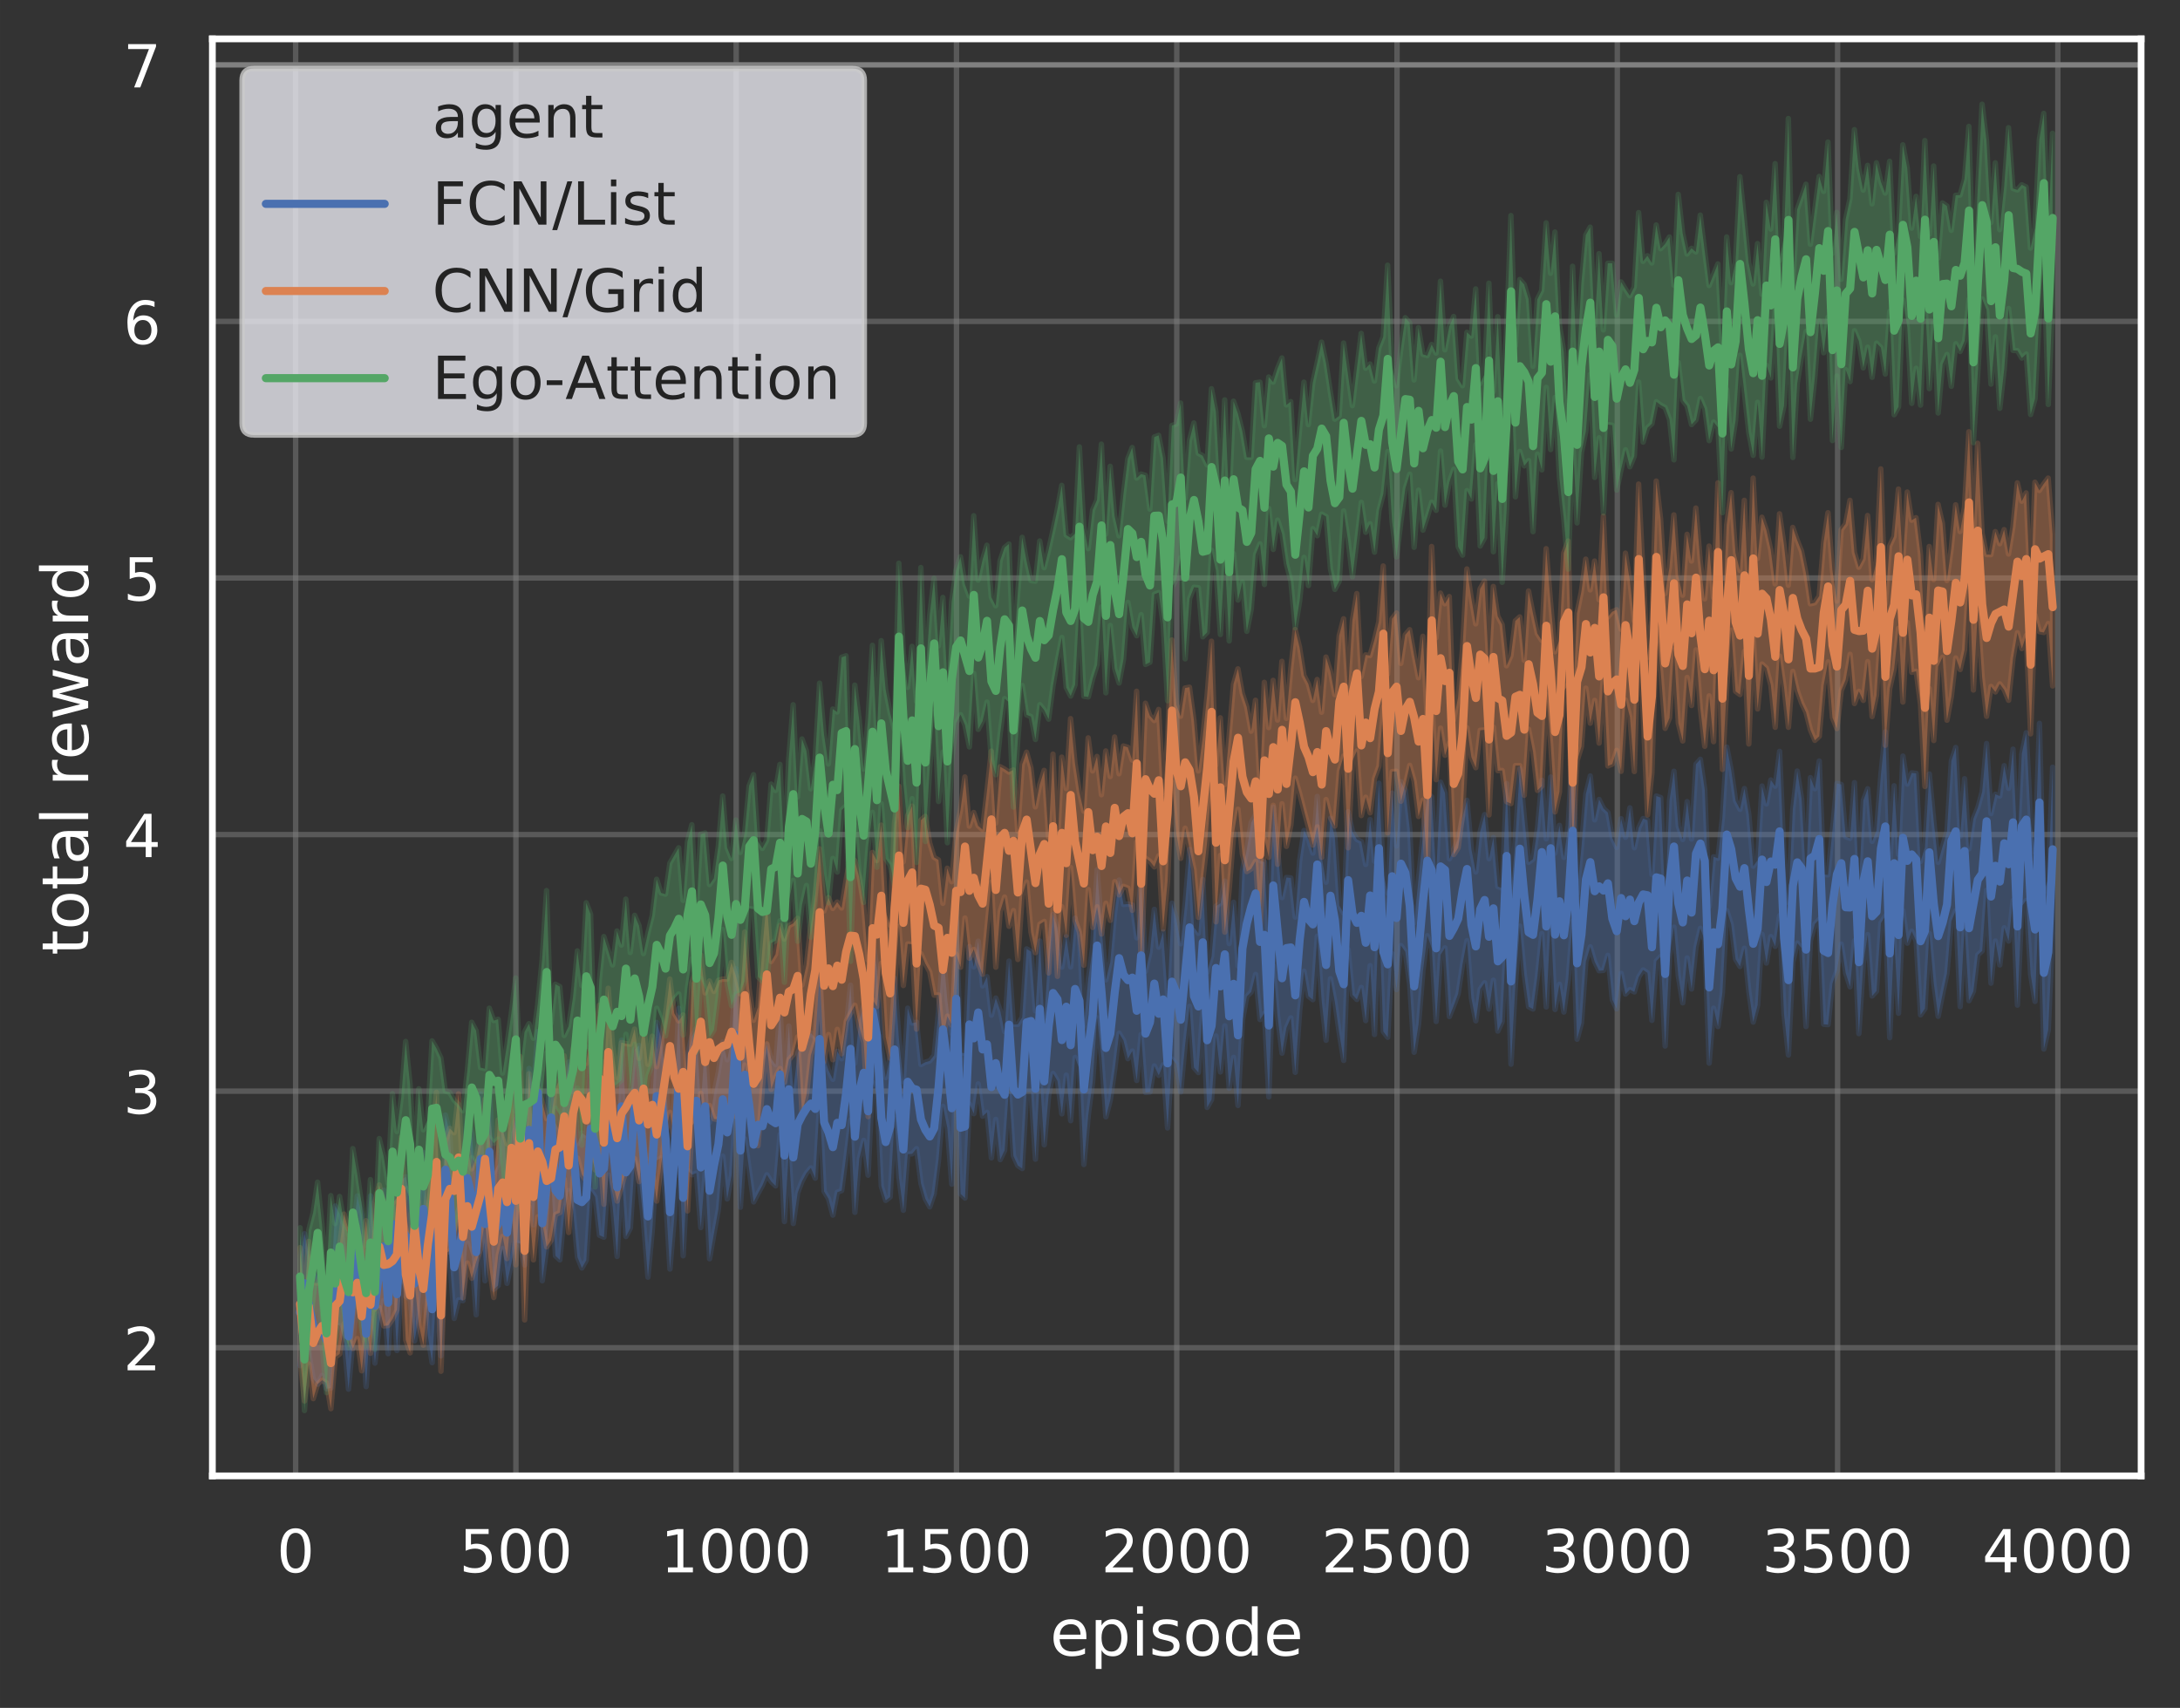 <svg xmlns="http://www.w3.org/2000/svg" xmlns:svg="http://www.w3.org/2000/svg" xmlns:xlink="http://www.w3.org/1999/xlink" id="svg2402" width="538.193" height="421.703" version="1.2" viewBox="0 0 403.645 316.278"><rect x="0" y="0" width="403.645" height="316.278" fill="#333333" stroke="none"/><defs id="defs2081"><g id="g2031"><symbol id="glyph0-0" overflow="visible"><path style="stroke:none" id="path1905" d="M 3.496 -7.305 C 2.938 -7.305 2.52 -7.027 2.234 -6.48 C 1.945 -5.93 1.816 -5.105 1.816 -4.004 C 1.816 -2.902 1.945 -2.078 2.234 -1.527 C 2.52 -0.98 2.938 -0.703 3.496 -0.703 C 4.059 -0.703 4.477 -0.98 4.762 -1.527 C 5.039 -2.078 5.18 -2.902 5.18 -4.004 C 5.18 -5.105 5.039 -5.93 4.762 -6.48 C 4.477 -7.027 4.059 -7.305 3.496 -7.305 M 3.496 -8.16 C 4.391 -8.16 5.07 -7.801 5.555 -7.094 C 6.027 -6.379 6.27 -5.348 6.27 -4.004 C 6.27 -2.652 6.027 -1.617 5.555 -0.914 C 5.07 -0.211 4.391 0.145 3.496 0.145 C 2.598 0.145 1.902 -0.211 1.43 -0.914 C 0.957 -1.617 0.727 -2.652 0.727 -4.004 C 0.727 -5.348 0.957 -6.379 1.43 -7.094 C 1.902 -7.801 2.598 -8.16 3.496 -8.16"/></symbol><symbol id="glyph0-1" overflow="visible"><path style="stroke:none" id="path1908" d="M 1.188 -8.02 L 5.445 -8.02 L 5.445 -7.105 L 2.18 -7.105 L 2.18 -5.137 C 2.332 -5.191 2.496 -5.234 2.652 -5.258 C 2.805 -5.281 2.969 -5.301 3.125 -5.301 C 4.016 -5.301 4.719 -5.051 5.246 -4.566 C 5.773 -4.07 6.039 -3.41 6.039 -2.574 C 6.039 -1.703 5.766 -1.035 5.227 -0.562 C 4.688 -0.09 3.926 0.145 2.961 0.145 C 2.617 0.145 2.277 0.109 1.926 0.066 C 1.574 0.012 1.223 -0.066 0.848 -0.188 L 0.848 -1.277 C 1.164 -1.102 1.496 -0.969 1.848 -0.879 C 2.188 -0.793 2.551 -0.758 2.938 -0.758 C 3.555 -0.758 4.047 -0.914 4.41 -1.242 C 4.762 -1.574 4.949 -2.012 4.949 -2.574 C 4.949 -3.125 4.762 -3.562 4.41 -3.895 C 4.047 -4.223 3.555 -4.391 2.938 -4.391 C 2.652 -4.391 2.355 -4.355 2.066 -4.289 C 1.781 -4.223 1.484 -4.125 1.188 -3.992 L 1.188 -8.02"/></symbol><symbol id="glyph0-2" overflow="visible"><path style="stroke:none" id="path1911" d="M 1.363 -0.914 L 3.137 -0.914 L 3.137 -7.027 L 1.211 -6.645 L 1.211 -7.633 L 3.125 -8.02 L 4.215 -8.02 L 4.215 -0.914 L 5.984 -0.914 L 5.984 0 L 1.363 0 L 1.363 -0.914"/></symbol><symbol id="glyph0-3" overflow="visible"><path style="stroke:none" id="path1914" d="M 2.113 -0.914 L 5.895 -0.914 L 5.895 0 L 0.805 0 L 0.805 -0.914 C 1.211 -1.332 1.77 -1.902 2.484 -2.629 C 3.191 -3.344 3.641 -3.805 3.828 -4.016 C 4.18 -4.398 4.422 -4.73 4.555 -5.004 C 4.688 -5.27 4.762 -5.543 4.762 -5.809 C 4.762 -6.227 4.609 -6.578 4.312 -6.844 C 4.016 -7.105 3.629 -7.25 3.145 -7.25 C 2.805 -7.25 2.441 -7.184 2.066 -7.074 C 1.695 -6.953 1.285 -6.777 0.859 -6.535 L 0.859 -7.633 C 1.297 -7.809 1.703 -7.941 2.078 -8.031 C 2.453 -8.117 2.805 -8.16 3.125 -8.16 C 3.949 -8.16 4.609 -7.953 5.105 -7.535 C 5.598 -7.117 5.852 -6.566 5.852 -5.875 C 5.852 -5.543 5.785 -5.227 5.664 -4.938 C 5.543 -4.641 5.324 -4.289 4.992 -3.895 C 4.906 -3.785 4.621 -3.488 4.137 -2.992 C 3.652 -2.496 2.98 -1.805 2.113 -0.914"/></symbol><symbol id="glyph0-4" overflow="visible"><path style="stroke:none" id="path1917" d="M 4.465 -4.324 C 4.984 -4.215 5.391 -3.98 5.676 -3.629 C 5.961 -3.277 6.117 -2.84 6.117 -2.332 C 6.117 -1.539 5.84 -0.926 5.301 -0.496 C 4.754 -0.066 3.98 0.145 2.98 0.145 C 2.641 0.145 2.289 0.109 1.938 0.043 C 1.586 -0.012 1.211 -0.109 0.836 -0.242 L 0.836 -1.285 C 1.133 -1.109 1.465 -0.98 1.824 -0.891 C 2.18 -0.805 2.551 -0.758 2.949 -0.758 C 3.629 -0.758 4.148 -0.891 4.5 -1.156 C 4.852 -1.418 5.039 -1.816 5.039 -2.332 C 5.039 -2.793 4.871 -3.168 4.543 -3.434 C 4.215 -3.695 3.75 -3.84 3.156 -3.84 L 2.223 -3.84 L 2.223 -4.73 L 3.199 -4.73 C 3.73 -4.73 4.137 -4.828 4.422 -5.051 C 4.707 -5.258 4.852 -5.566 4.852 -5.973 C 4.852 -6.379 4.695 -6.699 4.41 -6.918 C 4.113 -7.141 3.695 -7.25 3.156 -7.25 C 2.859 -7.25 2.539 -7.215 2.199 -7.148 C 1.859 -7.086 1.484 -6.984 1.078 -6.852 L 1.078 -7.82 C 1.484 -7.93 1.871 -8.02 2.234 -8.074 C 2.586 -8.129 2.926 -8.16 3.258 -8.16 C 4.07 -8.16 4.719 -7.977 5.203 -7.602 C 5.688 -7.227 5.93 -6.723 5.93 -6.082 C 5.93 -5.645 5.797 -5.27 5.543 -4.961 C 5.289 -4.652 4.93 -4.434 4.465 -4.324"/></symbol><symbol id="glyph0-5" overflow="visible"><path style="stroke:none" id="path1920" d="M 4.156 -7.074 L 1.418 -2.793 L 4.156 -2.793 L 4.156 -7.074 M 3.871 -8.02 L 5.234 -8.02 L 5.234 -2.793 L 6.379 -2.793 L 6.379 -1.891 L 5.234 -1.891 L 5.234 0 L 4.156 0 L 4.156 -1.891 L 0.539 -1.891 L 0.539 -2.938 L 3.871 -8.02"/></symbol><symbol id="glyph0-6" overflow="visible"><path style="stroke:none" id="path1923" d="M 3.629 -4.445 C 3.145 -4.445 2.762 -4.27 2.477 -3.938 C 2.188 -3.609 2.047 -3.145 2.047 -2.574 C 2.047 -1.992 2.188 -1.527 2.477 -1.199 C 2.762 -0.867 3.145 -0.703 3.629 -0.703 C 4.113 -0.703 4.5 -0.867 4.785 -1.199 C 5.07 -1.527 5.215 -1.992 5.215 -2.574 C 5.215 -3.145 5.07 -3.609 4.785 -3.938 C 4.5 -4.27 4.113 -4.445 3.629 -4.445 M 5.785 -7.844 L 5.785 -6.852 C 5.512 -6.984 5.234 -7.086 4.961 -7.148 C 4.676 -7.215 4.398 -7.25 4.137 -7.25 C 3.41 -7.25 2.859 -7.008 2.484 -6.523 C 2.113 -6.039 1.891 -5.301 1.848 -4.336 C 2.059 -4.641 2.32 -4.883 2.641 -5.051 C 2.961 -5.215 3.312 -5.301 3.695 -5.301 C 4.5 -5.301 5.137 -5.051 5.598 -4.566 C 6.062 -4.082 6.305 -3.41 6.305 -2.574 C 6.305 -1.75 6.051 -1.09 5.566 -0.594 C 5.082 -0.098 4.434 0.145 3.629 0.145 C 2.707 0.145 1.992 -0.211 1.508 -0.914 C 1.012 -1.617 0.77 -2.652 0.77 -4.004 C 0.77 -5.27 1.066 -6.281 1.672 -7.027 C 2.266 -7.777 3.078 -8.16 4.094 -8.16 C 4.355 -8.16 4.633 -8.129 4.918 -8.086 C 5.191 -8.031 5.477 -7.953 5.785 -7.844"/></symbol><symbol id="glyph0-7" overflow="visible"><path style="stroke:none" id="path1926" d="M 0.902 -8.02 L 6.062 -8.02 L 6.062 -7.559 L 3.145 0 L 2.012 0 L 4.754 -7.105 L 0.902 -7.105 L 0.902 -8.02"/></symbol><symbol id="glyph0-8" overflow="visible"><path style="stroke:none" id="path1929" d="M 3.773 -3.023 C 2.969 -3.023 2.422 -2.926 2.113 -2.75 C 1.805 -2.562 1.648 -2.254 1.648 -1.816 C 1.648 -1.465 1.762 -1.176 1.992 -0.98 C 2.223 -0.77 2.539 -0.672 2.938 -0.672 C 3.488 -0.672 3.926 -0.859 4.258 -1.254 C 4.586 -1.641 4.754 -2.156 4.754 -2.805 L 4.754 -3.023 L 3.773 -3.023 M 5.742 -3.434 L 5.742 0 L 4.754 0 L 4.754 -0.914 C 4.52 -0.539 4.234 -0.273 3.906 -0.109 C 3.574 0.055 3.156 0.145 2.672 0.145 C 2.059 0.145 1.562 -0.023 1.199 -0.363 C 0.836 -0.703 0.66 -1.164 0.66 -1.75 C 0.66 -2.422 0.879 -2.926 1.344 -3.277 C 1.793 -3.617 2.465 -3.797 3.367 -3.797 L 4.754 -3.797 L 4.754 -3.895 C 4.754 -4.344 4.598 -4.695 4.301 -4.949 C 4.004 -5.191 3.586 -5.324 3.047 -5.324 C 2.695 -5.324 2.363 -5.281 2.035 -5.191 C 1.703 -5.105 1.398 -4.984 1.102 -4.828 L 1.102 -5.742 C 1.453 -5.875 1.805 -5.984 2.145 -6.051 C 2.484 -6.117 2.816 -6.16 3.145 -6.16 C 4.016 -6.16 4.664 -5.93 5.094 -5.477 C 5.523 -5.027 5.742 -4.344 5.742 -3.434"/></symbol><symbol id="glyph0-9" overflow="visible"><path style="stroke:none" id="path1932" d="M 4.992 -3.078 C 4.992 -3.785 4.84 -4.344 4.555 -4.742 C 4.258 -5.137 3.84 -5.336 3.312 -5.336 C 2.781 -5.336 2.363 -5.137 2.066 -4.742 C 1.77 -4.344 1.629 -3.785 1.629 -3.078 C 1.629 -2.363 1.77 -1.816 2.066 -1.418 C 2.363 -1.023 2.781 -0.824 3.312 -0.824 C 3.84 -0.824 4.258 -1.023 4.555 -1.418 C 4.84 -1.816 4.992 -2.363 4.992 -3.078 M 5.984 -0.746 C 5.984 0.266 5.754 1.023 5.301 1.527 C 4.84 2.023 4.148 2.277 3.211 2.277 C 2.859 2.277 2.539 2.242 2.234 2.199 C 1.926 2.145 1.617 2.066 1.332 1.957 L 1.332 1 C 1.617 1.156 1.902 1.266 2.188 1.344 C 2.477 1.418 2.762 1.465 3.059 1.465 C 3.695 1.465 4.18 1.285 4.512 0.957 C 4.828 0.617 4.992 0.109 4.992 -0.57 L 4.992 -1.055 C 4.785 -0.703 4.52 -0.441 4.203 -0.266 C 3.883 -0.09 3.508 0 3.07 0 C 2.32 0 1.727 -0.273 1.277 -0.836 C 0.824 -1.398 0.605 -2.145 0.605 -3.078 C 0.605 -4.004 0.824 -4.754 1.277 -5.312 C 1.727 -5.875 2.32 -6.16 3.07 -6.16 C 3.508 -6.16 3.883 -6.07 4.203 -5.895 C 4.52 -5.719 4.785 -5.457 4.992 -5.105 L 4.992 -6.016 L 5.984 -6.016 L 5.984 -0.746"/></symbol><symbol id="glyph0-10" overflow="visible"><path style="stroke:none" id="path1935" d="M 6.184 -3.258 L 6.184 -2.773 L 1.641 -2.773 C 1.684 -2.09 1.883 -1.562 2.254 -1.211 C 2.617 -0.859 3.125 -0.684 3.785 -0.684 C 4.156 -0.684 4.531 -0.727 4.883 -0.812 C 5.234 -0.902 5.598 -1.047 5.949 -1.242 L 5.949 -0.309 C 5.598 -0.152 5.234 -0.031 4.863 0.031 C 4.488 0.098 4.102 0.145 3.73 0.145 C 2.762 0.145 2.004 -0.133 1.441 -0.684 C 0.879 -1.23 0.605 -1.992 0.605 -2.949 C 0.605 -3.926 0.867 -4.707 1.398 -5.289 C 1.926 -5.863 2.652 -6.16 3.555 -6.16 C 4.367 -6.16 5.004 -5.895 5.477 -5.379 C 5.941 -4.852 6.184 -4.148 6.184 -3.258 M 5.191 -3.543 C 5.18 -4.082 5.027 -4.512 4.742 -4.84 C 4.445 -5.16 4.047 -5.324 3.562 -5.324 C 3.016 -5.324 2.574 -5.16 2.242 -4.852 C 1.914 -4.543 1.715 -4.102 1.672 -3.543 L 5.191 -3.543"/></symbol><symbol id="glyph0-11" overflow="visible"><path style="stroke:none" id="path1938" d="M 6.039 -3.629 L 6.039 0 L 5.051 0 L 5.051 -3.598 C 5.051 -4.168 4.93 -4.586 4.707 -4.871 C 4.488 -5.16 4.156 -5.301 3.719 -5.301 C 3.18 -5.301 2.762 -5.125 2.453 -4.785 C 2.145 -4.445 1.992 -3.98 1.992 -3.398 L 1.992 0 L 1 0 L 1 -6.016 L 1.992 -6.016 L 1.992 -5.082 C 2.223 -5.434 2.496 -5.711 2.828 -5.887 C 3.145 -6.062 3.52 -6.16 3.938 -6.16 C 4.621 -6.16 5.148 -5.941 5.5 -5.512 C 5.852 -5.082 6.039 -4.453 6.039 -3.629"/></symbol><symbol id="glyph0-12" overflow="visible"><path style="stroke:none" id="path1941" d="M 2.012 -7.723 L 2.012 -6.016 L 4.047 -6.016 L 4.047 -5.246 L 2.012 -5.246 L 2.012 -1.98 C 2.012 -1.484 2.078 -1.164 2.211 -1.035 C 2.344 -0.891 2.617 -0.824 3.035 -0.824 L 4.047 -0.824 L 4.047 0 L 3.035 0 C 2.266 0 1.738 -0.145 1.453 -0.43 C 1.164 -0.715 1.023 -1.23 1.023 -1.98 L 1.023 -5.246 L 0.297 -5.246 L 0.297 -6.016 L 1.023 -6.016 L 1.023 -7.723 L 2.012 -7.723"/></symbol><symbol id="glyph0-13" overflow="visible"><path style="stroke:none" id="path1944" d="M 1.078 -8.02 L 5.688 -8.02 L 5.688 -7.105 L 2.168 -7.105 L 2.168 -4.742 L 5.348 -4.742 L 5.348 -3.828 L 2.168 -3.828 L 2.168 0 L 1.078 0 L 1.078 -8.02"/></symbol><symbol id="glyph0-14" overflow="visible"><path style="stroke:none" id="path1947" d="M 7.086 -7.402 L 7.086 -6.258 C 6.711 -6.59 6.324 -6.844 5.906 -7.02 C 5.488 -7.184 5.059 -7.27 4.598 -7.27 C 3.676 -7.27 2.969 -6.984 2.484 -6.426 C 2.004 -5.863 1.762 -5.059 1.762 -4.004 C 1.762 -2.949 2.004 -2.133 2.484 -1.574 C 2.969 -1.012 3.676 -0.738 4.598 -0.738 C 5.059 -0.738 5.488 -0.812 5.906 -0.988 C 6.324 -1.156 6.711 -1.406 7.086 -1.75 L 7.086 -0.617 C 6.699 -0.352 6.293 -0.164 5.875 -0.043 C 5.457 0.078 5.004 0.145 4.531 0.145 C 3.32 0.145 2.363 -0.219 1.66 -0.957 C 0.957 -1.695 0.617 -2.707 0.617 -4.004 C 0.617 -5.289 0.957 -6.305 1.66 -7.051 C 2.363 -7.789 3.32 -8.16 4.531 -8.16 C 5.016 -8.16 5.469 -8.098 5.887 -7.977 C 6.305 -7.844 6.711 -7.656 7.086 -7.402"/></symbol><symbol id="glyph0-15" overflow="visible"><path style="stroke:none" id="path1950" d="M 1.078 -8.02 L 2.539 -8.02 L 6.094 -1.309 L 6.094 -8.02 L 7.148 -8.02 L 7.148 0 L 5.688 0 L 2.133 -6.711 L 2.133 0 L 1.078 0 L 1.078 -8.02"/></symbol><symbol id="glyph0-16" overflow="visible"><path style="stroke:none" id="path1953" d="M 2.793 -8.02 L 3.707 -8.02 L 0.914 1.012 L 0 1.012 L 2.793 -8.02"/></symbol><symbol id="glyph0-17" overflow="visible"><path style="stroke:none" id="path1956" d="M 1.078 -8.02 L 2.168 -8.02 L 2.168 -0.914 L 6.07 -0.914 L 6.07 0 L 1.078 0 L 1.078 -8.02"/></symbol><symbol id="glyph0-18" overflow="visible"><path style="stroke:none" id="path1959" d="M 1.035 -6.016 L 2.023 -6.016 L 2.023 0 L 1.035 0 L 1.035 -6.016 M 1.035 -8.359 L 2.023 -8.359 L 2.023 -7.105 L 1.035 -7.105 L 1.035 -8.359"/></symbol><symbol id="glyph0-19" overflow="visible"><path style="stroke:none" id="path1962" d="M 4.871 -5.84 L 4.871 -4.906 C 4.586 -5.039 4.301 -5.148 4.004 -5.227 C 3.695 -5.289 3.387 -5.336 3.07 -5.336 C 2.574 -5.336 2.199 -5.258 1.957 -5.105 C 1.715 -4.949 1.594 -4.73 1.594 -4.434 C 1.594 -4.203 1.684 -4.027 1.859 -3.895 C 2.035 -3.762 2.387 -3.629 2.914 -3.52 L 3.258 -3.441 C 3.961 -3.289 4.453 -3.07 4.754 -2.805 C 5.039 -2.531 5.191 -2.145 5.191 -1.66 C 5.191 -1.102 4.973 -0.66 4.531 -0.34 C 4.094 -0.012 3.477 0.145 2.707 0.145 C 2.375 0.145 2.047 0.109 1.695 0.055 C 1.344 0 0.98 -0.09 0.594 -0.219 L 0.594 -1.242 C 0.957 -1.047 1.32 -0.902 1.672 -0.812 C 2.023 -0.715 2.375 -0.672 2.727 -0.672 C 3.191 -0.672 3.555 -0.746 3.805 -0.902 C 4.047 -1.055 4.18 -1.285 4.18 -1.586 C 4.18 -1.848 4.082 -2.059 3.906 -2.199 C 3.73 -2.344 3.332 -2.484 2.719 -2.617 L 2.375 -2.695 C 1.762 -2.828 1.309 -3.023 1.047 -3.289 C 0.77 -3.555 0.637 -3.914 0.637 -4.391 C 0.637 -4.949 0.836 -5.391 1.23 -5.699 C 1.629 -6.008 2.199 -6.16 2.949 -6.16 C 3.312 -6.16 3.652 -6.129 3.98 -6.07 C 4.301 -6.016 4.598 -5.941 4.871 -5.84"/></symbol><symbol id="glyph0-20" overflow="visible"><path style="stroke:none" id="path1965" d="M 6.547 -1.145 L 6.547 -3.301 L 4.773 -3.301 L 4.773 -4.191 L 7.621 -4.191 L 7.621 -0.746 C 7.203 -0.441 6.742 -0.219 6.238 -0.078 C 5.73 0.066 5.191 0.145 4.621 0.145 C 3.367 0.145 2.375 -0.219 1.672 -0.945 C 0.969 -1.672 0.617 -2.695 0.617 -4.004 C 0.617 -5.301 0.969 -6.324 1.672 -7.062 C 2.375 -7.789 3.367 -8.16 4.621 -8.16 C 5.137 -8.16 5.633 -8.098 6.105 -7.965 C 6.578 -7.832 7.02 -7.645 7.414 -7.402 L 7.414 -6.246 C 7.008 -6.578 6.578 -6.832 6.129 -7.008 C 5.676 -7.184 5.203 -7.27 4.707 -7.27 C 3.719 -7.27 2.98 -6.996 2.496 -6.445 C 2.004 -5.895 1.762 -5.082 1.762 -4.004 C 1.762 -2.914 2.004 -2.102 2.496 -1.551 C 2.98 -1 3.719 -0.738 4.707 -0.738 C 5.082 -0.738 5.422 -0.77 5.73 -0.836 C 6.039 -0.902 6.305 -1 6.547 -1.145"/></symbol><symbol id="glyph0-21" overflow="visible"><path style="stroke:none" id="path1968" d="M 4.52 -5.094 C 4.41 -5.16 4.289 -5.203 4.156 -5.234 C 4.027 -5.258 3.883 -5.281 3.73 -5.281 C 3.168 -5.281 2.738 -5.094 2.441 -4.73 C 2.133 -4.367 1.992 -3.852 1.992 -3.168 L 1.992 0 L 1 0 L 1 -6.016 L 1.992 -6.016 L 1.992 -5.082 C 2.188 -5.445 2.465 -5.719 2.793 -5.895 C 3.125 -6.07 3.531 -6.16 4.016 -6.16 C 4.082 -6.16 4.156 -6.148 4.246 -6.148 C 4.324 -6.137 4.41 -6.129 4.52 -6.105 L 4.52 -5.094"/></symbol><symbol id="glyph0-22" overflow="visible"><path style="stroke:none" id="path1971" d="M 4.992 -5.105 L 4.992 -8.359 L 5.984 -8.359 L 5.984 0 L 4.992 0 L 4.992 -0.902 C 4.785 -0.539 4.52 -0.273 4.203 -0.109 C 3.883 0.055 3.508 0.145 3.07 0.145 C 2.344 0.145 1.75 -0.145 1.285 -0.715 C 0.824 -1.285 0.605 -2.059 0.605 -3.004 C 0.605 -3.949 0.824 -4.707 1.285 -5.289 C 1.75 -5.863 2.344 -6.16 3.07 -6.16 C 3.508 -6.16 3.883 -6.07 4.203 -5.895 C 4.52 -5.719 4.785 -5.457 4.992 -5.105 M 1.629 -3.004 C 1.629 -2.277 1.77 -1.703 2.066 -1.285 C 2.363 -0.867 2.781 -0.672 3.312 -0.672 C 3.828 -0.672 4.234 -0.867 4.543 -1.285 C 4.84 -1.703 4.992 -2.277 4.992 -3.004 C 4.992 -3.73 4.84 -4.289 4.543 -4.707 C 4.234 -5.125 3.828 -5.336 3.312 -5.336 C 2.781 -5.336 2.363 -5.125 2.066 -4.707 C 1.77 -4.289 1.629 -3.73 1.629 -3.004"/></symbol><symbol id="glyph0-23" overflow="visible"><path style="stroke:none" id="path1974" d="M 1.078 -8.02 L 6.148 -8.02 L 6.148 -7.105 L 2.168 -7.105 L 2.168 -4.73 L 5.984 -4.73 L 5.984 -3.816 L 2.168 -3.816 L 2.168 -0.914 L 6.246 -0.914 L 6.246 0 L 1.078 0 L 1.078 -8.02"/></symbol><symbol id="glyph0-24" overflow="visible"><path style="stroke:none" id="path1977" d="M 3.367 -5.324 C 2.84 -5.324 2.422 -5.113 2.113 -4.695 C 1.805 -4.277 1.648 -3.719 1.648 -3.004 C 1.648 -2.277 1.793 -1.715 2.102 -1.297 C 2.41 -0.879 2.828 -0.684 3.367 -0.684 C 3.895 -0.684 4.312 -0.879 4.621 -1.297 C 4.93 -1.715 5.082 -2.277 5.082 -3.004 C 5.082 -3.707 4.93 -4.277 4.621 -4.695 C 4.312 -5.113 3.895 -5.324 3.367 -5.324 M 3.367 -6.16 C 4.223 -6.16 4.895 -5.875 5.391 -5.324 C 5.875 -4.762 6.129 -3.992 6.129 -3.004 C 6.129 -2.012 5.875 -1.242 5.391 -0.691 C 4.895 -0.133 4.223 0.145 3.367 0.145 C 2.496 0.145 1.816 -0.133 1.332 -0.691 C 0.848 -1.242 0.605 -2.012 0.605 -3.004 C 0.605 -3.992 0.848 -4.762 1.332 -5.324 C 1.816 -5.875 2.496 -6.16 3.367 -6.16"/></symbol><symbol id="glyph0-25" overflow="visible"><path style="stroke:none" id="path1980" d="M 0.539 -3.453 L 3.434 -3.453 L 3.434 -2.574 L 0.539 -2.574 L 0.539 -3.453"/></symbol><symbol id="glyph0-26" overflow="visible"><path style="stroke:none" id="path1983" d="M 3.762 -6.953 L 2.289 -2.961 L 5.234 -2.961 L 3.762 -6.953 M 3.145 -8.02 L 4.379 -8.02 L 7.438 0 L 6.305 0 L 5.578 -2.059 L 1.957 -2.059 L 1.23 0 L 0.09 0 L 3.145 -8.02"/></symbol><symbol id="glyph1-0" overflow="visible"><path style="stroke:none" id="path1986" d="M 6.742 -3.551 L 6.742 -3.023 L 1.789 -3.023 C 1.836 -2.281 2.051 -1.703 2.461 -1.32 C 2.855 -0.938 3.406 -0.742 4.129 -0.742 C 4.535 -0.742 4.945 -0.793 5.328 -0.887 C 5.711 -0.984 6.109 -1.141 6.492 -1.355 L 6.492 -0.336 C 6.109 -0.168 5.711 -0.035 5.305 0.035 C 4.895 0.109 4.477 0.156 4.066 0.156 C 3.012 0.156 2.184 -0.145 1.57 -0.742 C 0.961 -1.344 0.66 -2.172 0.66 -3.215 C 0.66 -4.285 0.949 -5.137 1.523 -5.773 C 2.102 -6.395 2.891 -6.719 3.875 -6.719 C 4.766 -6.719 5.461 -6.434 5.977 -5.867 C 6.48 -5.293 6.742 -4.523 6.742 -3.551 M 5.664 -3.863 C 5.652 -4.453 5.484 -4.922 5.172 -5.281 C 4.848 -5.629 4.414 -5.809 3.887 -5.809 C 3.289 -5.809 2.809 -5.629 2.449 -5.293 C 2.09 -4.957 1.871 -4.477 1.824 -3.863 L 5.664 -3.863"/></symbol><symbol id="glyph1-1" overflow="visible"><path style="stroke:none" id="path1989" d="M 2.172 -0.984 L 2.172 2.484 L 1.094 2.484 L 1.094 -6.562 L 2.172 -6.562 L 2.172 -5.566 C 2.387 -5.953 2.676 -6.238 3.023 -6.434 C 3.371 -6.625 3.793 -6.719 4.273 -6.719 C 5.062 -6.719 5.711 -6.395 6.215 -5.773 C 6.707 -5.137 6.961 -4.309 6.961 -3.277 C 6.961 -2.242 6.707 -1.402 6.215 -0.781 C 5.711 -0.156 5.062 0.156 4.273 0.156 C 3.793 0.156 3.371 0.059 3.023 -0.121 C 2.676 -0.301 2.387 -0.59 2.172 -0.984 M 5.844 -3.277 C 5.844 -4.066 5.676 -4.68 5.352 -5.137 C 5.016 -5.594 4.57 -5.82 4.008 -5.82 C 3.434 -5.82 2.988 -5.594 2.664 -5.137 C 2.328 -4.68 2.172 -4.066 2.172 -3.277 C 2.172 -2.484 2.328 -1.859 2.664 -1.402 C 2.988 -0.949 3.434 -0.73 4.008 -0.73 C 4.57 -0.73 5.016 -0.949 5.352 -1.402 C 5.676 -1.859 5.844 -2.484 5.844 -3.277"/></symbol><symbol id="glyph1-2" overflow="visible"><path style="stroke:none" id="path1992" d="M 1.129 -6.562 L 2.207 -6.562 L 2.207 0 L 1.129 0 L 1.129 -6.562 M 1.129 -9.121 L 2.207 -9.121 L 2.207 -7.754 L 1.129 -7.754 L 1.129 -9.121"/></symbol><symbol id="glyph1-3" overflow="visible"><path style="stroke:none" id="path1995" d="M 5.316 -6.371 L 5.316 -5.352 C 5.004 -5.496 4.691 -5.617 4.367 -5.699 C 4.031 -5.773 3.695 -5.82 3.348 -5.82 C 2.809 -5.82 2.398 -5.734 2.137 -5.566 C 1.871 -5.398 1.738 -5.16 1.738 -4.836 C 1.738 -4.586 1.836 -4.391 2.027 -4.246 C 2.219 -4.105 2.605 -3.961 3.18 -3.84 L 3.551 -3.758 C 4.32 -3.59 4.859 -3.348 5.184 -3.059 C 5.496 -2.762 5.664 -2.34 5.664 -1.812 C 5.664 -1.199 5.426 -0.719 4.945 -0.371 C 4.465 -0.012 3.793 0.156 2.953 0.156 C 2.594 0.156 2.23 0.121 1.848 0.059 C 1.465 0 1.066 -0.098 0.648 -0.238 L 0.648 -1.355 C 1.043 -1.141 1.441 -0.984 1.824 -0.887 C 2.207 -0.781 2.594 -0.73 2.977 -0.73 C 3.48 -0.73 3.875 -0.816 4.152 -0.984 C 4.414 -1.152 4.559 -1.402 4.559 -1.727 C 4.559 -2.016 4.453 -2.242 4.262 -2.398 C 4.066 -2.555 3.637 -2.711 2.965 -2.855 L 2.594 -2.941 C 1.922 -3.086 1.43 -3.301 1.141 -3.59 C 0.84 -3.875 0.695 -4.273 0.695 -4.789 C 0.695 -5.398 0.91 -5.879 1.344 -6.215 C 1.777 -6.551 2.398 -6.719 3.215 -6.719 C 3.613 -6.719 3.984 -6.684 4.344 -6.625 C 4.691 -6.562 5.016 -6.48 5.316 -6.371"/></symbol><symbol id="glyph1-4" overflow="visible"><path style="stroke:none" id="path1998" d="M 3.672 -5.809 C 3.098 -5.809 2.641 -5.578 2.305 -5.125 C 1.969 -4.668 1.801 -4.055 1.801 -3.277 C 1.801 -2.484 1.957 -1.871 2.293 -1.414 C 2.629 -0.961 3.086 -0.742 3.672 -0.742 C 4.246 -0.742 4.703 -0.961 5.039 -1.414 C 5.375 -1.871 5.543 -2.484 5.543 -3.277 C 5.543 -4.043 5.375 -4.668 5.039 -5.125 C 4.703 -5.578 4.246 -5.809 3.672 -5.809 M 3.672 -6.719 C 4.609 -6.719 5.34 -6.406 5.879 -5.809 C 6.406 -5.195 6.684 -4.355 6.684 -3.277 C 6.684 -2.195 6.406 -1.355 5.879 -0.758 C 5.34 -0.145 4.609 0.156 3.672 0.156 C 2.723 0.156 1.98 -0.145 1.453 -0.758 C 0.926 -1.355 0.66 -2.195 0.66 -3.277 C 0.66 -4.355 0.926 -5.195 1.453 -5.809 C 1.98 -6.406 2.723 -6.719 3.672 -6.719"/></symbol><symbol id="glyph1-5" overflow="visible"><path style="stroke:none" id="path2001" d="M 5.449 -5.566 L 5.449 -9.121 L 6.527 -9.121 L 6.527 0 L 5.449 0 L 5.449 -0.984 C 5.219 -0.59 4.934 -0.301 4.586 -0.121 C 4.234 0.059 3.828 0.156 3.348 0.156 C 2.555 0.156 1.906 -0.156 1.402 -0.781 C 0.898 -1.402 0.66 -2.242 0.66 -3.277 C 0.66 -4.309 0.898 -5.137 1.402 -5.773 C 1.906 -6.395 2.555 -6.719 3.348 -6.719 C 3.828 -6.719 4.234 -6.625 4.586 -6.434 C 4.934 -6.238 5.219 -5.953 5.449 -5.566 M 1.777 -3.277 C 1.777 -2.484 1.934 -1.859 2.258 -1.402 C 2.578 -0.949 3.035 -0.73 3.613 -0.73 C 4.176 -0.73 4.621 -0.949 4.957 -1.402 C 5.281 -1.859 5.449 -2.484 5.449 -3.277 C 5.449 -4.066 5.281 -4.68 4.957 -5.137 C 4.621 -5.594 4.176 -5.82 3.613 -5.82 C 3.035 -5.82 2.578 -5.594 2.258 -5.137 C 1.934 -4.68 1.777 -4.066 1.777 -3.277"/></symbol><symbol id="glyph2-0" overflow="visible"><path style="stroke:none" id="path2004" d="M -8.426 -2.195 L -6.562 -2.195 L -6.562 -4.414 L -5.723 -4.414 L -5.723 -2.195 L -2.16 -2.195 C -1.621 -2.195 -1.273 -2.27 -1.129 -2.41 C -0.973 -2.555 -0.898 -2.855 -0.898 -3.312 L -0.898 -4.414 L 0 -4.414 L 0 -3.312 C 0 -2.473 -0.156 -1.895 -0.469 -1.586 C -0.781 -1.273 -1.344 -1.117 -2.16 -1.117 L -5.723 -1.117 L -5.723 -0.324 L -6.562 -0.324 L -6.562 -1.117 L -8.426 -1.117 L -8.426 -2.195"/></symbol><symbol id="glyph2-1" overflow="visible"><path style="stroke:none" id="path2007" d="M -5.809 -3.672 C -5.809 -3.098 -5.578 -2.641 -5.125 -2.305 C -4.668 -1.969 -4.055 -1.801 -3.277 -1.801 C -2.484 -1.801 -1.871 -1.957 -1.414 -2.293 C -0.961 -2.629 -0.742 -3.086 -0.742 -3.672 C -0.742 -4.246 -0.961 -4.703 -1.414 -5.039 C -1.871 -5.375 -2.484 -5.543 -3.277 -5.543 C -4.043 -5.543 -4.668 -5.375 -5.125 -5.039 C -5.578 -4.703 -5.809 -4.246 -5.809 -3.672 M -6.719 -3.672 C -6.719 -4.609 -6.406 -5.34 -5.809 -5.879 C -5.195 -6.406 -4.355 -6.684 -3.277 -6.684 C -2.195 -6.684 -1.355 -6.406 -0.758 -5.879 C -0.145 -5.34 0.156 -4.609 0.156 -3.672 C 0.156 -2.723 -0.145 -1.98 -0.758 -1.453 C -1.355 -0.926 -2.195 -0.66 -3.277 -0.66 C -4.355 -0.66 -5.195 -0.926 -5.809 -1.453 C -6.406 -1.98 -6.719 -2.723 -6.719 -3.672"/></symbol><symbol id="glyph2-2" overflow="visible"><path style="stroke:none" id="path2010" d="M -3.301 -4.117 C -3.301 -3.238 -3.191 -2.641 -3 -2.305 C -2.797 -1.969 -2.461 -1.801 -1.98 -1.801 C -1.598 -1.801 -1.285 -1.922 -1.066 -2.172 C -0.84 -2.426 -0.73 -2.773 -0.73 -3.203 C -0.73 -3.805 -0.938 -4.285 -1.367 -4.645 C -1.789 -5.004 -2.352 -5.184 -3.059 -5.184 L -3.301 -5.184 L -3.301 -4.117 M -3.742 -6.266 L 0 -6.266 L 0 -5.184 L -0.996 -5.184 C -0.59 -4.934 -0.301 -4.621 -0.121 -4.262 C 0.059 -3.898 0.156 -3.445 0.156 -2.914 C 0.156 -2.242 -0.023 -1.703 -0.395 -1.309 C -0.77 -0.91 -1.273 -0.719 -1.906 -0.719 C -2.641 -0.719 -3.191 -0.961 -3.574 -1.465 C -3.949 -1.957 -4.141 -2.688 -4.141 -3.672 L -4.141 -5.184 L -4.246 -5.184 C -4.738 -5.184 -5.125 -5.016 -5.398 -4.691 C -5.664 -4.367 -5.809 -3.91 -5.809 -3.324 C -5.809 -2.941 -5.762 -2.578 -5.664 -2.219 C -5.566 -1.859 -5.438 -1.523 -5.27 -1.199 L -6.266 -1.199 C -6.406 -1.586 -6.527 -1.969 -6.602 -2.34 C -6.672 -2.711 -6.719 -3.07 -6.719 -3.434 C -6.719 -4.379 -6.469 -5.09 -5.977 -5.555 C -5.484 -6.023 -4.738 -6.266 -3.742 -6.266"/></symbol><symbol id="glyph2-3" overflow="visible"><path style="stroke:none" id="path2013" d="M -9.121 -1.129 L -9.121 -2.207 L 0 -2.207 L 0 -1.129 L -9.121 -1.129"/></symbol><symbol id="glyph2-4" overflow="visible"><path style="stroke:none" id="path2016"/></symbol><symbol id="glyph2-5" overflow="visible"><path style="stroke:none" id="path2019" d="M -5.555 -4.934 C -5.629 -4.812 -5.676 -4.68 -5.711 -4.535 C -5.734 -4.391 -5.762 -4.234 -5.762 -4.066 C -5.762 -3.457 -5.555 -2.988 -5.16 -2.664 C -4.766 -2.328 -4.199 -2.172 -3.457 -2.172 L 0 -2.172 L 0 -1.094 L -6.562 -1.094 L -6.562 -2.172 L -5.543 -2.172 C -5.941 -2.387 -6.238 -2.688 -6.434 -3.047 C -6.625 -3.406 -6.719 -3.852 -6.719 -4.379 C -6.719 -4.453 -6.707 -4.535 -6.707 -4.633 C -6.695 -4.715 -6.684 -4.812 -6.66 -4.934 L -5.555 -4.934"/></symbol><symbol id="glyph2-6" overflow="visible"><path style="stroke:none" id="path2022" d="M -3.551 -6.742 L -3.023 -6.742 L -3.023 -1.789 C -2.281 -1.836 -1.703 -2.051 -1.32 -2.461 C -0.938 -2.855 -0.742 -3.406 -0.742 -4.129 C -0.742 -4.535 -0.793 -4.945 -0.887 -5.328 C -0.984 -5.711 -1.141 -6.109 -1.355 -6.492 L -0.336 -6.492 C -0.168 -6.109 -0.035 -5.711 0.035 -5.305 C 0.109 -4.895 0.156 -4.477 0.156 -4.066 C 0.156 -3.012 -0.145 -2.184 -0.742 -1.57 C -1.344 -0.961 -2.172 -0.66 -3.215 -0.66 C -4.285 -0.66 -5.137 -0.949 -5.773 -1.523 C -6.395 -2.102 -6.719 -2.891 -6.719 -3.875 C -6.719 -4.766 -6.434 -5.461 -5.867 -5.977 C -5.293 -6.48 -4.523 -6.742 -3.551 -6.742 M -3.863 -5.664 C -4.453 -5.652 -4.922 -5.484 -5.281 -5.172 C -5.629 -4.848 -5.809 -4.414 -5.809 -3.887 C -5.809 -3.289 -5.629 -2.809 -5.293 -2.449 C -4.957 -2.09 -4.477 -1.871 -3.863 -1.824 L -3.863 -5.664"/></symbol><symbol id="glyph2-7" overflow="visible"><path style="stroke:none" id="path2025" d="M -6.562 -0.504 L -6.562 -1.586 L -1.441 -2.93 L -6.562 -4.273 L -6.562 -5.543 L -1.441 -6.887 L -6.562 -8.23 L -6.562 -9.312 L 0 -7.598 L 0 -6.324 L -5.375 -4.906 L 0 -3.492 L 0 -2.219 L -6.562 -0.504"/></symbol><symbol id="glyph2-8" overflow="visible"><path style="stroke:none" id="path2028" d="M -5.566 -5.449 L -9.121 -5.449 L -9.121 -6.527 L 0 -6.527 L 0 -5.449 L -0.984 -5.449 C -0.59 -5.219 -0.301 -4.934 -0.121 -4.586 C 0.059 -4.234 0.156 -3.828 0.156 -3.348 C 0.156 -2.555 -0.156 -1.906 -0.781 -1.402 C -1.402 -0.898 -2.242 -0.66 -3.277 -0.66 C -4.309 -0.66 -5.137 -0.898 -5.773 -1.402 C -6.395 -1.906 -6.719 -2.555 -6.719 -3.348 C -6.719 -3.828 -6.625 -4.234 -6.434 -4.586 C -6.238 -4.934 -5.953 -5.219 -5.566 -5.449 M -3.277 -1.777 C -2.484 -1.777 -1.859 -1.934 -1.402 -2.258 C -0.949 -2.578 -0.73 -3.035 -0.73 -3.613 C -0.73 -4.176 -0.949 -4.621 -1.402 -4.957 C -1.859 -5.281 -2.484 -5.449 -3.277 -5.449 C -4.066 -5.449 -4.68 -5.281 -5.137 -4.957 C -5.594 -4.621 -5.82 -4.176 -5.82 -3.613 C -5.82 -3.035 -5.594 -2.578 -5.137 -2.258 C -4.68 -1.934 -4.066 -1.777 -3.277 -1.777"/></symbol></g><clipPath id="clip1"><path id="path2033" d="M 0 0 L 403.645 0 L 403.645 316.277 L 0 316.277 Z M 0 0"/></clipPath><clipPath id="clip2"><path id="path2036" d="M 54 7.199 L 56 7.199 L 56 273.312 L 54 273.312 Z M 54 7.199"/></clipPath><clipPath id="clip3"><path id="path2039" d="M 95 7.199 L 97 7.199 L 97 273.312 L 95 273.312 Z M 95 7.199"/></clipPath><clipPath id="clip4"><path id="path2042" d="M 135 7.199 L 137 7.199 L 137 273.312 L 135 273.312 Z M 135 7.199"/></clipPath><clipPath id="clip5"><path id="path2045" d="M 176 7.199 L 178 7.199 L 178 273.312 L 176 273.312 Z M 176 7.199"/></clipPath><clipPath id="clip6"><path id="path2048" d="M 217 7.199 L 219 7.199 L 219 273.312 L 217 273.312 Z M 217 7.199"/></clipPath><clipPath id="clip7"><path id="path2051" d="M 258 7.199 L 260 7.199 L 260 273.312 L 258 273.312 Z M 258 7.199"/></clipPath><clipPath id="clip8"><path id="path2054" d="M 298 7.199 L 300 7.199 L 300 273.312 L 298 273.312 Z M 298 7.199"/></clipPath><clipPath id="clip9"><path id="path2057" d="M 339 7.199 L 341 7.199 L 341 273.312 L 339 273.312 Z M 339 7.199"/></clipPath><clipPath id="clip10"><path id="path2060" d="M 380 7.199 L 382 7.199 L 382 273.312 L 380 273.312 Z M 380 7.199"/></clipPath><clipPath id="clip11"><path id="path2063" d="M 39.324 249 L 396.445 249 L 396.445 251 L 39.324 251 Z M 39.324 249"/></clipPath><clipPath id="clip12"><path id="path2066" d="M 39.324 201 L 396.445 201 L 396.445 203 L 39.324 203 Z M 39.324 201"/></clipPath><clipPath id="clip13"><path id="path2069" d="M 39.324 154 L 396.445 154 L 396.445 156 L 39.324 156 Z M 39.324 154"/></clipPath><clipPath id="clip14"><path id="path2072" d="M 39.324 106 L 396.445 106 L 396.445 108 L 39.324 108 Z M 39.324 106"/></clipPath><clipPath id="clip15"><path id="path2075" d="M 39.324 59 L 396.445 59 L 396.445 61 L 39.324 61 Z M 39.324 59"/></clipPath><clipPath id="clip16"><path id="path2078" d="M 39.324 11 L 396.445 11 L 396.445 13 L 39.324 13 Z M 39.324 11"/></clipPath></defs><g style="clip-rule:nonzero;stroke:gray;stroke-opacity:.502" id="g2091" clip-path="url(#clip2)"><path id="path2089" d="M 54.742,42.965 V 309.078" transform="matrix(1,0,0,-1,0,316.278)" style="fill:none;stroke:gray;stroke-width:1;stroke-linecap:round;stroke-linejoin:round;stroke-miterlimit:10;stroke-opacity:.502"/></g><g id="g2095" style="fill:#fff;fill-opacity:1"><use id="use2093" width="100%" height="100%" x="51.242" y="291.171" xlink:href="#glyph0-0" style="fill:#fff"/></g><g style="clip-rule:nonzero;stroke:gray;stroke-opacity:.502" id="g2099" clip-path="url(#clip3)"><path id="path2097" d="M 95.527,42.965 V 309.078" transform="matrix(1,0,0,-1,0,316.278)" style="fill:none;stroke:gray;stroke-width:1;stroke-linecap:round;stroke-linejoin:round;stroke-miterlimit:10;stroke-opacity:.502"/></g><g id="g2107" style="fill:#fff;fill-opacity:1"><use id="use2101" width="100%" height="100%" x="85.028" y="291.171" xlink:href="#glyph0-1" style="fill:#fff"/><use id="use2103" width="100%" height="100%" x="92.024" y="291.171" xlink:href="#glyph0-0" style="fill:#fff"/><use id="use2105" width="100%" height="100%" x="99.02" y="291.171" xlink:href="#glyph0-0" style="fill:#fff"/></g><g style="clip-rule:nonzero;stroke:gray;stroke-opacity:.502" id="g2111" clip-path="url(#clip4)"><path id="path2109" d="M 136.312,42.965 V 309.078" transform="matrix(1,0,0,-1,0,316.278)" style="fill:none;stroke:gray;stroke-width:1;stroke-linecap:round;stroke-linejoin:round;stroke-miterlimit:10;stroke-opacity:.502"/></g><g id="g2121" style="fill:#fff;fill-opacity:1"><use id="use2113" width="100%" height="100%" x="122.314" y="291.171" xlink:href="#glyph0-2" style="fill:#fff"/><use id="use2115" width="100%" height="100%" x="129.31" y="291.171" xlink:href="#glyph0-0" style="fill:#fff"/><use id="use2117" width="100%" height="100%" x="136.306" y="291.171" xlink:href="#glyph0-0" style="fill:#fff"/><use id="use2119" width="100%" height="100%" x="143.302" y="291.171" xlink:href="#glyph0-0" style="fill:#fff"/></g><g style="clip-rule:nonzero;stroke:gray;stroke-opacity:.502" id="g2125" clip-path="url(#clip5)"><path id="path2123" d="M 177.098,42.965 V 309.078" transform="matrix(1,0,0,-1,0,316.278)" style="fill:none;stroke:gray;stroke-width:1;stroke-linecap:round;stroke-linejoin:round;stroke-miterlimit:10;stroke-opacity:.502"/></g><g id="g2135" style="fill:#fff;fill-opacity:1"><use id="use2127" width="100%" height="100%" x="163.099" y="291.171" xlink:href="#glyph0-2" style="fill:#fff"/><use id="use2129" width="100%" height="100%" x="170.095" y="291.171" xlink:href="#glyph0-1" style="fill:#fff"/><use id="use2131" width="100%" height="100%" x="177.091" y="291.171" xlink:href="#glyph0-0" style="fill:#fff"/><use id="use2133" width="100%" height="100%" x="184.087" y="291.171" xlink:href="#glyph0-0" style="fill:#fff"/></g><g style="clip-rule:nonzero;stroke:gray;stroke-opacity:.502" id="g2139" clip-path="url(#clip6)"><path id="path2137" d="M 217.887,42.965 V 309.078" transform="matrix(1,0,0,-1,0,316.278)" style="fill:none;stroke:gray;stroke-width:1;stroke-linecap:round;stroke-linejoin:round;stroke-miterlimit:10;stroke-opacity:.502"/></g><g id="g2149" style="fill:#fff;fill-opacity:1"><use id="use2141" width="100%" height="100%" x="203.885" y="291.171" xlink:href="#glyph0-3" style="fill:#fff"/><use id="use2143" width="100%" height="100%" x="210.881" y="291.171" xlink:href="#glyph0-0" style="fill:#fff"/><use id="use2145" width="100%" height="100%" x="217.877" y="291.171" xlink:href="#glyph0-0" style="fill:#fff"/><use id="use2147" width="100%" height="100%" x="224.873" y="291.171" xlink:href="#glyph0-0" style="fill:#fff"/></g><g style="clip-rule:nonzero;stroke:gray;stroke-opacity:.502" id="g2153" clip-path="url(#clip7)"><path id="path2151" d="M 258.672,42.965 V 309.078" transform="matrix(1,0,0,-1,0,316.278)" style="fill:none;stroke:gray;stroke-width:1;stroke-linecap:round;stroke-linejoin:round;stroke-miterlimit:10;stroke-opacity:.502"/></g><g id="g2163" style="fill:#fff;fill-opacity:1"><use id="use2155" width="100%" height="100%" x="244.671" y="291.171" xlink:href="#glyph0-3" style="fill:#fff"/><use id="use2157" width="100%" height="100%" x="251.667" y="291.171" xlink:href="#glyph0-1" style="fill:#fff"/><use id="use2159" width="100%" height="100%" x="258.663" y="291.171" xlink:href="#glyph0-0" style="fill:#fff"/><use id="use2161" width="100%" height="100%" x="265.659" y="291.171" xlink:href="#glyph0-0" style="fill:#fff"/></g><g style="clip-rule:nonzero;stroke:gray;stroke-opacity:.502" id="g2167" clip-path="url(#clip8)"><path id="path2165" d="M 299.457,42.965 V 309.078" transform="matrix(1,0,0,-1,0,316.278)" style="fill:none;stroke:gray;stroke-width:1;stroke-linecap:round;stroke-linejoin:round;stroke-miterlimit:10;stroke-opacity:.502"/></g><g id="g2177" style="fill:#fff;fill-opacity:1"><use id="use2169" width="100%" height="100%" x="285.456" y="291.171" xlink:href="#glyph0-4" style="fill:#fff"/><use id="use2171" width="100%" height="100%" x="292.452" y="291.171" xlink:href="#glyph0-0" style="fill:#fff"/><use id="use2173" width="100%" height="100%" x="299.448" y="291.171" xlink:href="#glyph0-0" style="fill:#fff"/><use id="use2175" width="100%" height="100%" x="306.444" y="291.171" xlink:href="#glyph0-0" style="fill:#fff"/></g><g style="clip-rule:nonzero;stroke:gray;stroke-opacity:.502" id="g2181" clip-path="url(#clip9)"><path id="path2179" d="M 340.242,42.965 V 309.078" transform="matrix(1,0,0,-1,0,316.278)" style="fill:none;stroke:gray;stroke-width:1;stroke-linecap:round;stroke-linejoin:round;stroke-miterlimit:10;stroke-opacity:.502"/></g><g id="g2191" style="fill:#fff;fill-opacity:1"><use id="use2183" width="100%" height="100%" x="326.242" y="291.171" xlink:href="#glyph0-4" style="fill:#fff"/><use id="use2185" width="100%" height="100%" x="333.238" y="291.171" xlink:href="#glyph0-1" style="fill:#fff"/><use id="use2187" width="100%" height="100%" x="340.234" y="291.171" xlink:href="#glyph0-0" style="fill:#fff"/><use id="use2189" width="100%" height="100%" x="347.23" y="291.171" xlink:href="#glyph0-0" style="fill:#fff"/></g><g style="clip-rule:nonzero;stroke:gray;stroke-opacity:.502" id="g2195" clip-path="url(#clip10)"><path id="path2193" d="M 381.027,42.965 V 309.078" transform="matrix(1,0,0,-1,0,316.278)" style="fill:none;stroke:gray;stroke-width:1;stroke-linecap:round;stroke-linejoin:round;stroke-miterlimit:10;stroke-opacity:.502"/></g><g id="g2205" style="fill:#fff;fill-opacity:1"><use id="use2197" width="100%" height="100%" x="367.028" y="291.171" xlink:href="#glyph0-5" style="fill:#fff"/><use id="use2199" width="100%" height="100%" x="374.024" y="291.171" xlink:href="#glyph0-0" style="fill:#fff"/><use id="use2201" width="100%" height="100%" x="381.02" y="291.171" xlink:href="#glyph0-0" style="fill:#fff"/><use id="use2203" width="100%" height="100%" x="388.016" y="291.171" xlink:href="#glyph0-0" style="fill:#fff"/></g><g id="g2221" style="fill:#fff;fill-opacity:1"><use id="use2207" width="100%" height="100%" x="194.408" y="306.578" xlink:href="#glyph1-0" style="fill:#fff"/><use id="use2209" width="100%" height="100%" x="201.788" y="306.578" xlink:href="#glyph1-1" style="fill:#fff"/><use id="use2211" width="100%" height="100%" x="209.408" y="306.578" xlink:href="#glyph1-2" style="fill:#fff"/><use id="use2213" width="100%" height="100%" x="212.744" y="306.578" xlink:href="#glyph1-3" style="fill:#fff"/><use id="use2215" width="100%" height="100%" x="218.996" y="306.578" xlink:href="#glyph1-4" style="fill:#fff"/><use id="use2217" width="100%" height="100%" x="226.34" y="306.578" xlink:href="#glyph1-5" style="fill:#fff"/><use id="use2219" width="100%" height="100%" x="233.96" y="306.578" xlink:href="#glyph1-0" style="fill:#fff"/></g><g style="clip-rule:nonzero;stroke:gray;stroke-opacity:.502" id="g2225" clip-path="url(#clip11)"><path id="path2223" d="M 39.324,66.703 H 396.445" transform="matrix(1,0,0,-1,0,316.278)" style="fill:none;stroke:gray;stroke-width:1;stroke-linecap:round;stroke-linejoin:round;stroke-miterlimit:10;stroke-opacity:.502"/></g><g id="g2229" style="fill:#fff;fill-opacity:1"><use id="use2227" width="100%" height="100%" x="22.825" y="253.754" xlink:href="#glyph0-3" style="fill:#fff"/></g><g style="clip-rule:nonzero;stroke:gray;stroke-opacity:.502" id="g2233" clip-path="url(#clip12)"><path id="path2231" d="M 39.324,114.215 H 396.445" transform="matrix(1,0,0,-1,0,316.278)" style="fill:none;stroke:gray;stroke-width:1;stroke-linecap:round;stroke-linejoin:round;stroke-miterlimit:10;stroke-opacity:.502"/></g><g id="g2237" style="fill:#fff;fill-opacity:1"><use id="use2235" width="100%" height="100%" x="22.825" y="206.242" xlink:href="#glyph0-4" style="fill:#fff"/></g><g style="clip-rule:nonzero;stroke:gray;stroke-opacity:.502" id="g2241" clip-path="url(#clip13)"><path id="path2239" d="M 39.324,161.727 H 396.445" transform="matrix(1,0,0,-1,0,316.278)" style="fill:none;stroke:gray;stroke-width:1;stroke-linecap:round;stroke-linejoin:round;stroke-miterlimit:10;stroke-opacity:.502"/></g><g id="g2245" style="fill:#fff;fill-opacity:1"><use id="use2243" width="100%" height="100%" x="22.825" y="158.729" xlink:href="#glyph0-5" style="fill:#fff"/></g><g style="clip-rule:nonzero;stroke:gray;stroke-opacity:.502" id="g2249" clip-path="url(#clip14)"><path id="path2247" d="M 39.324,209.242 H 396.445" transform="matrix(1,0,0,-1,0,316.278)" style="fill:none;stroke:gray;stroke-width:1;stroke-linecap:round;stroke-linejoin:round;stroke-miterlimit:10;stroke-opacity:.502"/></g><g id="g2253" style="fill:#fff;fill-opacity:1"><use id="use2251" width="100%" height="100%" x="22.825" y="111.216" xlink:href="#glyph0-1" style="fill:#fff"/></g><g style="clip-rule:nonzero;stroke:gray;stroke-opacity:.502" id="g2257" clip-path="url(#clip15)"><path id="path2255" d="M 39.324,256.754 H 396.445" transform="matrix(1,0,0,-1,0,316.278)" style="fill:none;stroke:gray;stroke-width:1;stroke-linecap:round;stroke-linejoin:round;stroke-miterlimit:10;stroke-opacity:.502"/></g><g id="g2261" style="fill:#fff;fill-opacity:1"><use id="use2259" width="100%" height="100%" x="22.825" y="63.704" xlink:href="#glyph0-6" style="fill:#fff"/></g><g style="clip-rule:nonzero;stroke:gray" id="g2265" clip-path="url(#clip16)"><path id="path2263" d="M 39.324,304.266 H 396.445" transform="matrix(1,0,0,-1,0,316.278)" style="fill:none;stroke:gray;stroke-width:1;stroke-linecap:round;stroke-linejoin:round;stroke-miterlimit:10;stroke-opacity:1"/></g><g id="g2269" style="fill:#fff;fill-opacity:1"><use id="use2267" width="100%" height="100%" x="22.825" y="16.191" xlink:href="#glyph0-7" style="fill:#fff"/></g><g id="g2295" style="fill:#fff;fill-opacity:1"><use id="use2271" width="100%" height="100%" x="16.325" y="176.912" xlink:href="#glyph2-0" style="fill:#fff"/><use id="use2273" width="100%" height="100%" x="16.325" y="172.208" xlink:href="#glyph2-1" style="fill:#fff"/><use id="use2275" width="100%" height="100%" x="16.325" y="164.864" xlink:href="#glyph2-0" style="fill:#fff"/><use id="use2277" width="100%" height="100%" x="16.325" y="160.16" xlink:href="#glyph2-2" style="fill:#fff"/><use id="use2279" width="100%" height="100%" x="16.325" y="152.804" xlink:href="#glyph2-3" style="fill:#fff"/><use id="use2281" width="100%" height="100%" x="16.325" y="149.468" xlink:href="#glyph2-4" style="fill:#fff"/><use id="use2283" width="100%" height="100%" x="16.325" y="145.652" xlink:href="#glyph2-5" style="fill:#fff"/><use id="use2285" width="100%" height="100%" x="16.325" y="140.72" xlink:href="#glyph2-6" style="fill:#fff"/><use id="use2287" width="100%" height="100%" x="16.325" y="133.34" xlink:href="#glyph2-7" style="fill:#fff"/><use id="use2289" width="100%" height="100%" x="16.325" y="123.524" xlink:href="#glyph2-2" style="fill:#fff"/><use id="use2291" width="100%" height="100%" x="16.325" y="116.168" xlink:href="#glyph2-5" style="fill:#fff"/><use id="use2293" width="100%" height="100%" x="16.325" y="111.236" xlink:href="#glyph2-8" style="fill:#fff"/></g><path id="path2297" d="m 55.559,233.098 v 19.805 l 0.816,-5.305 0.812,2.852 0.816,4.906 0.816,0.992 0.816,-1.664 0.816,2.492 0.816,-0.117 0.812,-11.793 0.816,0.191 0.816,2.734 0.816,9.066 0.816,-8.945 0.812,-7.723 0.816,3.562 0.816,12.633 0.816,-12.672 0.816,8.312 0.816,-7.324 0.812,-4.277 0.816,9.859 0.816,-13.938 0.816,13.348 0.816,-12.871 0.816,2.852 0.812,0.516 0.816,7.719 0.816,-4.555 0.816,-9.027 0.816,12.551 0.812,5.07 0.816,-13.617 0.816,12.352 0.816,-24.234 0.816,6.613 0.816,10.691 0.812,-3.441 0.816,0.152 0.816,-10.688 0.816,2.5 0.816,10.805 0.816,-18.332 0.812,12.035 0.816,-12.355 0.816,13.898 0.816,-0.676 0.816,-6.848 0.812,6.453 0.816,-3.711 0.816,-3.852 0.816,0.199 0.816,3.961 0.816,-14.93 0.812,7.523 0.816,-12.711 0.816,23.047 0.816,-5.98 0.816,-12.828 0.816,14.18 0.812,0.754 0.816,-8.637 0.816,-4.195 0.816,3.719 0.816,8.633 0.812,1.98 0.816,-1.426 0.816,-12.984 0.816,1.262 0.816,7.09 0.816,0.359 0.812,-11.523 0.816,5.938 0.816,9.148 0.816,-15.961 0.816,12.277 0.816,-1.547 0.812,-12.352 0.816,3.445 0.816,7.719 0.816,10.254 0.816,-8.828 0.812,-12.789 0.816,-0.477 0.816,7.09 0.816,13.5 0.816,-9.66 0.816,-13.102 0.812,20.309 0.816,-15.879 0.816,0.879 0.816,-0.324 0.816,10.098 0.812,-10.055 0.816,15.836 0.816,-4.711 0.816,-4.477 0.816,-9.816 0.816,7.918 0.812,-4.434 0.816,-13.504 0.816,19.488 0.816,-12.676 0.816,5.742 0.816,5.938 0.812,-1.582 0.816,-1.469 0.816,-1.977 0.816,1.266 0.816,0.793 0.812,-9.504 0.816,16.113 0.816,-12.91 0.816,13.27 0.816,-5.703 0.816,-2.141 0.812,-1.504 0.816,-0.949 0.816,1.91 0.816,-14.02 0.816,16.465 0.816,1.352 0.812,3.043 0.816,-4.234 0.816,-0.316 0.816,-6.297 0.816,-6.73 0.812,17.062 0.816,-9.934 0.816,-3.402 0.816,6.453 0.816,-17.23 0.816,2.301 0.812,16.949 0.816,2.645 0.816,-0.629 0.816,-14.613 0.816,11.008 0.816,6.062 0.812,-10.379 0.816,-0.078 0.816,-0.953 0.816,6.418 0.816,2.891 0.812,1.465 0.816,-2.379 0.816,-6.371 0.816,-9.859 0.816,4.039 0.816,10.375 0.812,-21.18 0.816,22.957 0.816,0.793 0.816,-17.422 0.816,1.781 0.816,-5.5 0.812,5.977 0.816,-0.711 0.816,8.434 0.816,-7.125 0.816,7.453 0.812,-1.711 0.816,-11.605 0.816,12.629 0.816,1.781 0.816,0.555 0.816,-14.172 0.812,-0.043 0.816,12.477 0.816,-15.09 0.816,12.438 0.816,-9.219 0.816,-4.008 0.812,1.387 0.816,6.098 0.816,-7.164 0.816,8.43 0.816,-11.723 0.812,2.219 0.816,17.621 0.816,-9.148 0.816,-6.211 0.816,-11.805 0.816,7.328 0.812,11.008 0.816,-3.082 0.816,-5.711 0.816,-6.688 0.816,1.344 0.816,3.367 0.812,-1.426 0.816,5.461 0.816,-8.512 0.816,10.73 0.816,-0.078 0.812,-4.832 0.816,1.742 0.816,-1.941 0.816,11.68 0.816,-12.785 0.816,0.949 0.812,5.168 0.816,-8.809 0.816,-7.043 0.816,11.328 0.816,0.938 0.812,-11.637 0.816,18.094 0.816,-1.465 0.816,-11.758 0.816,6.648 0.816,-8.539 0.812,11.551 0.816,-5.707 0.816,8.91 0.816,-15.797 0.816,-4.395 0.816,-0.832 0.812,-3.246 0.816,8.355 0.816,-1.191 0.816,15.523 0.816,-24.312 0.812,9.426 0.816,6.777 0.816,-4.68 0.816,-1.855 0.816,10.09 0.816,-11.355 0.812,-7.371 0.816,4.633 0.816,0.633 0.816,-11.754 0.816,11.953 0.816,7.324 0.812,-11.402 0.816,4.316 0.816,5.738 0.816,5.074 0.816,-20.516 0.812,8.359 0.816,0.875 0.816,-2.227 0.816,6.137 0.816,-10.168 0.816,12.742 0.812,-22.047 0.816,21.5 0.816,1.062 0.816,-15.48 0.816,6.648 0.816,-8.156 0.812,1.152 0.816,6.172 0.816,12.438 0.816,-5.188 0.816,-9.898 0.812,-6.496 0.816,2.336 0.816,13.543 0.816,-12.355 0.816,-1.266 0.816,12.711 0.812,-2.02 0.816,-2.211 0.816,-5.473 0.816,-4.352 0.816,10.652 0.816,4.195 0.812,-5.863 0.816,-1.184 0.816,4.867 0.816,-5.34 0.816,9.418 0.812,-1.781 0.816,-16.668 0.816,24.586 0.816,-14.848 0.816,-10.727 0.816,8.906 0.812,6.02 0.816,0.434 0.816,-6.098 0.816,-7.879 0.816,13.586 0.816,-15.922 0.812,16.395 0.816,-4.676 0.816,5.152 0.816,-6.098 0.816,-10.73 0.812,21.859 0.816,-3.012 0.816,-11.367 0.816,-2.73 0.816,2.77 0.816,1.66 0.812,-0.078 0.816,-2.77 0.816,8.195 0.816,1.703 0.816,-6.57 0.816,3.84 0.812,-0.836 0.816,0.438 0.816,-2.77 0.816,-1.301 0.816,0.547 0.812,8.789 0.816,-10.969 0.816,-0.867 0.816,16.59 0.816,-16.699 0.816,-5.316 0.812,9.027 0.816,4.988 0.816,-8.312 0.816,5.75 0.816,-7.73 0.812,-3.52 0.816,2.297 0.816,22.684 0.816,-10.176 0.816,3.402 0.816,-6.293 0.812,-15.203 0.816,2.574 0.816,6.449 0.816,1.348 0.816,-3.367 0.816,7.961 0.812,5.699 0.816,-3.129 0.816,-13.141 0.816,5.344 0.816,-4.91 0.812,1.82 0.816,-5.699 0.816,18.215 0.816,7.602 0.816,-17.227 0.816,-3.512 0.812,0.938 0.816,14.531 0.816,-15.918 0.816,-3.082 0.816,-0.836 0.816,19.402 0.812,0.078 0.816,-7.641 0.816,-2.336 0.816,-4.949 0.816,5.352 0.812,2.57 0.816,-8.52 0.816,17.188 0.816,-12.906 0.816,-5.426 0.816,11.363 0.812,-0.91 0.816,-12.594 0.816,-1.305 0.816,22.527 0.816,-18.289 0.816,13.777 0.812,-19.008 0.816,6.02 0.816,-2.215 0.816,1.824 0.816,13.668 0.812,-1.16 0.816,-13.895 0.816,9.141 0.816,6.176 0.816,-4.109 0.816,-3.848 0.812,-9.66 0.816,-1.938 0.816,17.777 0.816,-14.848 0.816,13.734 0.816,-1.738 0.812,-6.734 0.816,-0.75 0.816,-11.242 0.816,17.223 0.816,-7.801 0.812,4.434 0.816,-6.887 0.816,2.449 0.816,-7.48 0.816,19.359 0.816,-18.324 0.812,-1.074 0.816,13.699 0.816,5.008 0.816,-21.52 0.816,30.336 0.816,-3.57 0.812,-18.051 v -30.57 l -0.812,20.668 -0.816,2.492 -0.816,-31.281 -0.816,23.879 -0.816,-6.066 -0.816,-16.066 -0.812,3.879 -0.816,17.461 -0.816,-18.301 -0.816,7.254 -0.816,-4.203 -0.816,5.625 -0.812,-0.328 -0.816,3.574 -0.816,-12.98 -0.816,8.941 -0.816,2.973 -0.812,2.023 -0.816,5.578 -0.816,-12.984 -0.816,10.648 -0.816,-16.434 -0.816,2.496 -0.812,13.105 -0.816,2.73 -0.816,2.934 -0.816,-7.641 -0.816,-8.711 -0.816,13.578 -0.812,2.617 -0.816,-16.316 -0.816,-0.09 -0.816,2.07 -0.816,-5.184 -0.812,18.211 -0.816,-12.711 -0.816,14.887 -0.816,-24.863 -0.816,7.918 -0.816,10.363 -0.812,1.988 -0.816,-9.75 -0.816,2.191 -0.816,15.68 -0.816,-19.008 -0.816,10.332 -0.812,-0.316 -0.816,-9.656 -0.816,-0.203 -0.816,8.676 -0.816,8.262 -0.812,-0.07 -0.816,-21.023 -0.816,5.145 -0.816,-2.059 -0.816,18.73 -0.816,-14.73 -0.812,-5.227 -0.816,7.012 -0.816,17.34 -0.816,-8.398 -0.816,-19.594 -0.816,6.453 -0.812,-1.148 -0.816,4.438 -0.816,-3.324 -0.816,13.734 -0.816,1.113 -0.812,-9.582 -0.816,-4.797 -0.816,3.844 -0.816,-1.582 -0.816,-5.664 -0.816,-4.273 -0.812,13.102 -0.816,7.488 -0.816,-0.281 -0.816,9.188 -0.816,-21.578 -0.816,-5.66 -0.812,0.902 -0.816,13.863 -0.816,-6.93 -0.816,7.008 -0.816,-2.414 -0.812,-10.215 -0.816,5.289 -0.816,18.699 -0.816,-19.117 -0.816,-0.281 -0.816,14.535 -0.812,-10.055 -0.816,-0.32 -0.816,1.73 -0.816,3.695 -0.816,-7.41 -0.812,5.465 -0.816,-3.445 -0.816,5.312 -0.816,-1.746 -0.816,-4.707 -0.816,-0.762 -0.812,-1.664 -0.816,3.77 -0.816,-8.117 -0.816,3.324 -0.816,9.781 -0.816,8.633 -0.812,-27.953 -0.816,15.363 -0.816,5.934 -0.816,-5.934 -0.816,5.145 -0.812,-14.098 -0.816,11.445 -0.816,-10.848 -0.816,8.945 -0.816,5.66 -0.816,0.598 -0.812,-8.473 -0.816,-8.832 -0.816,12.793 -0.816,10.609 -0.816,-20.668 -0.816,19.363 -0.812,-0.32 -0.816,-9.066 -0.816,3.918 -0.816,-8.156 -0.816,3.129 -0.812,7.484 -0.816,-4.199 -0.816,-9.062 -0.816,3.125 -0.816,3.922 -0.816,2.098 -0.812,1.695 -0.816,-12.227 -0.816,-1.98 -0.816,17.223 -0.816,-14.492 -0.816,-0.719 -0.812,7.887 -0.816,7.957 -0.816,8.156 -0.816,-17.426 -0.816,-7.039 -0.812,-1.629 -0.816,11.879 -0.816,-9.777 -0.816,18.531 -0.816,-3.766 -0.816,-16.586 -0.812,14.445 -0.816,-7.719 -0.816,8.316 -0.816,-4.238 -0.816,-0.395 -0.816,-1.426 -0.812,-3.719 -0.816,18.801 -0.816,-1.422 -0.816,-12.594 -0.816,-3.559 -0.812,11.84 -0.816,-4.641 -0.816,-11.238 -0.816,10.492 -0.816,-2.574 -0.816,-1.621 -0.812,5.543 -0.816,10.492 -0.816,-7.246 -0.816,-0.078 -0.816,3.723 -0.816,-8.793 -0.812,-7.973 -0.816,25.738 -0.816,-15.547 -0.816,-0.281 -0.816,-8.512 -0.812,1.492 -0.816,4.926 -0.816,3.957 -0.816,17.66 -0.816,-11.805 -0.816,7.645 -0.812,-11.559 -0.816,4.113 -0.816,0.52 -0.816,9.305 -0.816,2.891 -0.816,-17.145 -0.812,9.973 -0.816,-1.102 -0.816,-14.418 -0.816,10.02 -0.816,7.445 -0.812,-4.512 -0.816,-3.012 -0.816,16.984 -0.816,-11.68 -0.816,2.852 -0.816,-7.012 -0.812,7.965 -0.816,3.52 -0.816,-17.656 -0.816,11.441 -0.816,-6.062 -0.812,-0.199 -0.816,0.086 -0.816,-4.516 -0.816,5.941 -0.816,9.223 -0.816,3.324 -0.812,-10.016 -0.816,-10.379 -0.816,14.34 -0.816,5.855 -0.816,8.754 -0.816,-16.832 -0.812,-3.16 -0.816,9.027 -0.816,-5.582 -0.816,5.621 -0.816,-7.246 -0.812,-2.496 -0.816,6.609 -0.816,12.828 -0.816,-14.527 -0.816,12.945 -0.816,-10.969 -0.812,-0.516 -0.816,12.676 -0.816,1.305 h -0.816 l -0.816,-11.719 -0.816,13.062 -0.812,-3.879 -0.816,-2.336 -0.816,3.168 -0.816,-7.129 -0.816,1.707 -0.812,-8.281 -0.816,4.758 -0.816,-3.762 -0.816,19.758 -0.816,-0.125 -0.816,-24.188 -0.812,20.629 -0.816,-6.102 -0.816,-9.18 -0.816,11.199 -0.816,8.16 -0.816,1.027 -0.812,0.234 -0.816,0.438 -0.816,-7.836 -0.816,0.156 -0.816,-2.77 -0.812,13.617 -0.816,-7.879 -0.816,-11.281 -0.816,14.648 -0.816,3.762 -0.816,-5.426 -0.812,-14.691 -0.816,-5.301 -0.816,19.441 -0.816,-7.207 -0.816,2.453 -0.816,8.078 -0.812,-14.457 -0.816,8.039 -0.816,5.586 -0.816,-1.387 -0.816,5.188 -0.812,-1.668 -0.816,-2.449 -0.816,-15.957 -0.816,12.391 -0.816,-0.879 -0.816,0.875 -0.812,0.996 -0.816,1.902 -0.816,6.848 -0.816,-11.918 -0.816,11.641 -0.816,-14.926 -0.812,10.449 -0.816,-1.117 -0.816,-2.605 -0.816,2.262 -0.816,-0.277 -0.812,5.184 -0.816,-7.84 -0.816,-5.625 -0.816,16.004 -0.816,-23.762 -0.816,12.789 -0.812,4.078 -0.816,-3.293 -0.816,5.504 -0.816,4.047 -0.816,5.301 -0.816,-14.801 -0.812,11.52 -0.816,-14.137 -0.816,1.508 -0.816,3.48 -0.816,15.125 -0.812,-23.797 -0.816,16.789 -0.816,9.465 -0.816,-13.859 -0.816,-7.047 -0.816,-2.73 -0.812,14.289 -0.816,10.895 -0.816,-12.078 -0.816,-8.867 -0.816,0.789 -0.812,8.949 -0.816,2.059 -0.816,-12.758 -0.816,15.766 -0.816,-7.957 -0.816,-5.672 -0.812,8.762 -0.816,3.52 -0.816,-6.609 -0.816,-4.715 -0.816,14.652 -0.816,-0.555 -0.812,1.941 -0.816,-11.762 -0.816,-3.324 -0.816,5.266 -0.816,7.641 -0.812,-1.66 -0.816,-13.902 -0.816,13.266 -0.816,9.148 -0.816,-25.418 -0.816,11.004 -0.812,-4.156 -0.816,13.977 -0.816,-3.719 -0.816,-0.832 -0.816,2.371 -0.816,8.195 -0.812,-10.773 -0.816,8.48 -0.816,1.582 -0.816,-15.402 -0.816,15.406 -0.812,-14.535 -0.816,17.816 -0.816,-10.449 -0.816,-3.051 -0.816,8.707 -0.816,6.73 -0.812,2.617 -0.816,-15.246 -0.816,-3.242 -0.816,22.844 -0.816,-13.109 -0.816,15.48 -0.812,-4.941 -0.816,-13.348 -0.816,8.91 -0.816,4.59 -0.816,-5.617 -0.812,-3.371 -0.816,0.52 -0.816,10.293 L 72.688,216.75 l -0.816,15.758 -0.816,-12.113 -0.812,4.711 -0.816,5.977 -0.816,-9.621 -0.816,15.602 -0.816,-11.996 -0.816,-3.605 -0.812,7.207 -0.816,8.391 -0.816,-9.777 -0.816,-2.492 -0.816,-1.473 -0.812,14.855 -0.816,0.988 -0.816,-0.633 -0.816,-2.18 -0.816,-1.188 -0.816,-3.008 -0.812,-3.688 z m 0,0" style="fill:#4a70b0;fill-opacity:.392;fill-rule:nonzero;stroke:#4a70b0;stroke-width:1;stroke-linecap:butt;stroke-linejoin:round;stroke-miterlimit:10;stroke-opacity:.2"/><path id="path2299" d="m 55.559,231.043 v 20.59 l 0.816,7.805 0.812,-6.852 0.816,6.422 0.816,-2.703 0.816,-0.711 0.816,0.516 0.816,4.754 0.812,-9.547 0.816,-0.594 0.816,-5.617 0.816,2.609 0.816,2.02 0.812,-1.859 0.816,5.98 0.816,-8.082 0.816,4.832 0.816,-7.605 0.816,-0.828 0.812,3.363 0.816,-0.074 0.816,-1.191 0.816,-1.703 0.816,-12.625 0.816,18.207 0.812,2.379 0.816,-13.148 0.816,8 0.816,3.723 0.816,-8.355 0.812,-4.832 0.816,-8.469 0.816,26.488 0.816,-21.777 0.816,-0.555 0.816,-0.359 0.812,-5.816 0.816,14.883 0.816,-6.414 0.816,2.812 0.816,-3.008 0.816,-2.418 0.812,-5.379 0.816,8.824 0.816,5.547 0.816,-7.84 0.816,-3.488 0.812,4.117 0.816,-9.066 0.816,10.219 0.816,-14.414 0.816,24.629 0.816,-20.984 0.812,9.859 0.816,-7.996 0.816,1.188 0.816,4.391 0.816,-1.184 0.816,-4.793 0.812,-0.359 0.816,-6.176 0.816,9.859 0.816,-9.977 0.816,-3.801 0.812,3.047 0.816,1.195 0.816,-5.074 0.816,3.008 0.816,-3.918 0.816,10.293 0.812,-15.246 0.816,11.215 0.816,3.438 0.816,-2.645 0.816,-2.977 0.816,-2.648 0.812,0.43 0.816,4.234 0.816,-6.488 0.816,6.531 0.816,-2.02 0.812,5.582 0.816,-6.652 0.816,-5.977 0.816,-3.805 0.816,5.07 0.816,3.809 0.812,-5.785 0.816,15.16 0.816,-15.797 0.816,-0.949 0.816,-5.027 0.812,6.492 0.816,-4.234 0.816,2.492 0.816,0.086 0.816,-0.996 0.816,-1.027 0.812,-1.18 0.816,2.645 0.816,0.668 0.816,-10.176 0.816,7.445 0.816,6.852 0.812,0.633 0.816,-10.762 0.816,-8.125 0.816,8.473 0.816,-2.375 0.812,-1.504 0.816,2.535 0.816,-4.16 0.816,-0.949 0.816,-3.289 0.816,14.137 0.812,-3.402 0.816,-7.328 0.816,-2.652 0.816,-12.672 0.816,16.516 0.816,-5.031 0.812,4.676 0.816,-5.625 0.816,4.516 0.816,-5.98 0.816,-1.508 0.812,-1.5 0.816,4 0.816,2.887 0.816,13.75 0.816,-21.664 0.816,1.262 0.812,-7.996 0.816,13.699 0.816,3.879 0.816,-13.105 0.816,-11.316 0.816,10.961 0.812,-7.711 0.816,0.07 0.816,15.719 0.816,-13.977 0.816,1.859 0.812,1.504 0.816,4.316 0.816,-0.035 0.816,8.074 0.816,-4.16 0.816,1.668 0.812,-13.109 0.816,2.383 0.816,-9.113 0.816,7.445 0.816,-1.625 0.816,2.574 0.812,2.02 0.816,-8.59 0.816,-8.438 0.816,15.723 0.816,-10.336 0.812,-2.656 0.816,5.426 0.816,-2.926 0.816,9.062 0.816,-11.957 0.816,-2.375 0.812,9.305 0.816,3.766 0.816,-5.27 0.816,-0.512 0.816,9.543 0.816,-11.797 0.812,12.426 0.816,-12.906 0.816,5.305 0.816,-12.551 0.816,9.82 0.812,2.145 0.816,6.129 0.816,-14.016 0.816,7.012 0.816,-3.805 0.816,5.027 0.812,-5.699 0.816,3.168 0.816,-7.168 0.816,2.453 0.816,-1.578 0.816,0.312 0.812,4.125 0.816,-12.68 0.816,21.828 0.816,-18.816 0.816,0.594 0.812,1.031 0.816,-2.062 0.816,13.547 0.816,-8.793 0.816,-18.371 0.816,9.543 0.812,4.551 0.816,-5.582 0.816,3.801 0.816,3.805 0.816,8.914 0.812,-6.898 0.816,-7.125 0.816,-10.332 0.816,25.18 0.816,-12.312 0.816,14.211 0.812,-7.918 0.816,-10.02 0.816,-4.828 0.816,8.316 0.816,3.246 0.816,-0.512 0.812,-1.391 0.816,12.355 0.816,-16.469 0.816,3.363 0.816,-9.621 0.812,10.926 0.816,-11.207 0.816,7.879 0.816,-3.914 0.816,-8.715 0.816,2.855 0.812,3.164 0.816,3.094 0.816,3.277 0.816,-3.363 0.816,5.621 0.816,-10.688 0.812,3.363 0.816,1.543 0.816,-10.211 0.816,-2.773 0.816,17.023 0.812,-16.148 0.816,-1.785 0.816,11.957 0.816,-3.406 0.816,2.891 0.816,-6.371 0.812,-2.262 0.816,-10.922 0.816,23.277 0.816,-11.359 0.816,-0.043 0.816,5.543 0.812,-3.047 0.816,-3.605 0.816,2.934 0.816,6.531 0.816,-3.047 0.812,13.496 0.816,-32.188 0.816,14.926 0.816,-9.543 0.816,5.027 0.816,-2.293 0.812,20.672 0.816,-1.23 0.816,-6.18 0.816,-16.07 0.816,5.461 0.816,1.938 0.812,-6.926 0.816,-0.082 0.816,15.758 0.816,-16.27 0.816,8.078 0.812,-0.043 0.816,5.781 0.816,0.355 0.816,-7.043 0.816,0.004 0.816,5.5 0.812,-12.238 0.816,4.156 0.816,7.168 0.816,-0.789 0.816,-16.992 0.816,9.113 0.812,12.664 0.816,-3.719 0.816,-18.609 0.816,-1.344 0.816,30.129 0.812,-15.918 0.816,-2.652 0.816,-10.809 0.816,6.496 0.816,-4.238 0.816,7.918 0.812,-12.824 0.816,17.059 0.816,-0.348 0.816,-2.543 0.816,3.883 0.816,-13.223 0.812,3.125 0.816,10.137 0.816,-25.777 0.816,14.969 0.816,18.855 0.812,-7.809 0.816,-26.41 0.816,7.684 0.816,10.496 0.816,-1.941 0.816,-12.594 0.812,13.578 0.816,3.289 0.816,-11.762 0.816,5.195 0.816,-10.305 0.812,10.812 0.816,7.047 0.816,-9.34 0.816,8.484 0.816,-22.664 0.816,27.793 0.812,-15.398 0.816,-10.375 0.816,11.324 0.816,0.594 0.816,-7.996 0.816,17.145 0.812,-19.953 0.816,13.461 0.816,-8.316 0.816,0.754 0.816,3.129 0.812,7.836 0.816,-13.188 0.816,5.742 0.816,7.449 0.816,-10.34 0.816,3.566 0.812,2.297 0.816,1.703 0.816,3.246 0.816,1.941 0.816,-0.754 0.816,-9.418 0.812,-4.359 0.816,10.328 0.816,2.023 0.816,-7.051 0.816,-2.008 0.812,-4.684 0.816,9.105 0.816,-2.254 0.816,1.676 0.816,-7.18 0.816,10.176 0.812,-3.918 0.816,-12.793 0.816,22.031 0.816,-10.508 0.816,-3.602 0.816,-7.555 0.812,13.66 0.816,-14.777 0.816,9.262 0.816,-0.191 0.816,6.176 0.812,15.164 0.816,-18.137 0.816,9.625 0.816,-13.703 0.816,-1.738 0.816,11.68 0.812,-4.391 0.816,-7.133 0.816,2.137 0.816,-3.637 0.816,-14.297 0.816,21.734 0.812,-14.492 0.816,12.199 0.816,7.164 0.816,-5.543 0.816,1.027 0.812,-1.504 0.816,1.109 0.816,1.941 0.816,-7.801 0.816,-4.715 0.816,2.934 0.812,-2.414 0.816,18.211 0.816,-21.973 0.816,3.047 0.816,0.156 0.816,-1.66 0.812,11.559 V 98.961 l -0.812,-10.422 -0.816,1.066 -0.816,1.234 -0.816,-1.543 -0.816,21.066 -0.816,-19.086 -0.812,1.547 -0.816,-3.406 -0.816,8.195 -0.816,4.988 -0.816,-4.52 -0.816,2.617 -0.812,-2.254 -0.816,4.27 -0.816,-0.019 -0.816,-3.938 -0.816,-16.668 -0.812,18.211 -0.816,-20.348 -0.816,13.977 -0.816,4.516 -0.816,-4.961 -0.816,8.09 -0.812,5.938 -0.816,-10.578 -0.816,-3.52 -0.816,13.938 -0.816,-6.145 -0.816,16.043 -0.812,-14.688 -0.816,-6.691 -0.816,0.473 -0.816,-5.227 -0.816,12.789 -0.812,-13.34 -0.816,8.789 -0.816,1.773 -0.816,10.777 -0.816,-25.07 -0.816,17.227 -0.812,3.293 -0.816,-11.887 -0.816,8.043 -0.816,1.543 -0.816,-2.773 -0.816,-9.625 -0.812,4.363 -0.816,1.109 -0.816,13.184 -0.816,-5.785 -0.816,-10.574 -0.812,5.543 -0.816,9.902 -0.816,1.23 -0.816,0.195 -0.816,-5.66 -0.816,-4.078 -0.812,-2.066 -0.816,-2.344 -0.816,10.707 -0.816,-7.562 -0.816,-5.664 -0.816,12.984 -0.812,-6.293 -0.816,-3.684 -0.816,-2.375 -0.816,7.645 -0.816,-14.891 -0.812,22.805 -0.816,-18.688 -0.816,12.98 -0.816,-3.242 -0.816,-11.16 -0.816,5.98 -0.812,18.012 -0.816,-25.813 -0.816,21.262 -0.816,-9.547 -0.816,9.777 -0.816,-7.012 -0.812,-9.809 -0.816,9.816 -0.816,-4.953 -0.816,11.289 -0.816,-3.527 -0.812,-11.359 -0.816,9.738 -0.816,4.832 -0.816,-13.777 -0.816,-7.055 -0.816,26.008 -0.812,6.66 -0.816,-15.516 -0.816,-16.598 -0.816,25.305 -0.816,-7.449 -0.812,-5.066 -0.816,14.098 -0.816,-3.602 -0.816,0.355 -0.816,0.992 -0.816,-18.691 -0.812,15.484 -0.816,-7.168 -0.816,5.344 -0.816,-5.699 -0.816,6.016 -0.816,4.043 -0.812,18.133 -0.816,-31.555 -0.816,2.211 -0.816,16.199 -0.816,2.098 -0.812,-9.148 -0.816,-9.934 -0.816,16.984 -0.816,-1.27 -0.816,-3.762 -0.816,-4.117 -0.812,12.832 -0.816,-8.039 -0.816,0.754 -0.816,6.453 -0.816,1.852 -0.816,-7.637 -0.812,-1.543 -0.816,-5.504 -0.816,15.246 -0.816,-16.234 -0.816,1.426 -0.812,6.492 -0.816,-4.762 -0.816,-5.422 -0.816,14.898 -0.816,8.906 -0.816,4.156 -0.812,-22.844 -0.816,1.348 -0.816,-1.984 -0.816,8.277 -0.816,-16.906 -0.816,31.953 -0.812,-15.324 -0.816,7.68 -0.816,-4.234 -0.816,-4.672 -0.816,0.949 -0.812,5.305 -0.816,-9.344 -0.816,1.07 -0.816,10.254 -0.816,-20.031 -0.816,10.332 -0.812,3.363 -0.816,2.891 -0.816,-0.121 -0.816,4 -0.816,-15.359 -0.816,4.988 -0.812,13.262 -0.816,-13.586 -0.816,3.137 -0.816,10.922 -0.816,-4.312 -0.812,-2.652 -0.816,10.219 -0.816,-6.066 -0.816,3.879 -0.816,-3.047 -0.816,-1.582 -0.812,-5.223 -0.816,-3.285 -0.816,7.363 -0.816,9.105 -0.816,-10.57 -0.816,10.883 -0.812,-7.359 -0.816,8.754 -0.816,-8.395 -0.816,18.957 -0.816,-15.637 -0.812,5.742 -0.816,-4.512 -0.816,-2.496 -0.816,-4.551 -0.816,2.848 -0.816,9.664 -0.812,8.945 -0.816,-12.391 -0.816,8.75 -0.816,-22.93 -0.816,10.129 -0.816,7.812 -0.812,6.094 -0.816,-9.461 -0.816,-6.055 -0.816,0.156 -0.816,5.227 -0.812,-2.145 -0.816,-11.992 -0.816,18.727 -0.816,9.504 -0.816,-15.363 -0.816,2.059 -0.812,-0.906 -0.816,-2.305 -0.816,20.117 -0.816,-22.328 -0.816,12.75 -0.812,-2.375 -0.816,-0.242 -0.816,5.152 -0.816,-6.82 -0.816,7.332 -0.816,-4.75 -0.812,8.117 -0.816,-7.094 -0.816,2.691 -0.816,-6.133 -0.816,13.582 -0.816,-3.48 -0.812,-5.426 -0.816,-8.238 -0.816,12.949 -0.816,-5.82 -0.816,17.023 -0.812,-17.578 -0.816,15.324 -0.816,-12.316 -0.816,2.656 -0.816,4.105 -0.816,-7.238 -0.812,-2.887 -0.816,2.293 -0.816,12.312 -0.816,-11.324 -0.816,0.402 -0.816,-0.555 -0.812,-0.438 -0.816,10.453 -0.816,-13.344 -0.816,7.523 -0.816,7.012 -0.812,-0.719 -0.816,-2.453 -0.816,2.535 -0.816,-9.117 -0.816,6.109 -0.816,4.23 -0.812,9.07 -0.816,-2.504 -0.816,6.5 -0.816,-8.035 -0.816,-0.48 -0.816,-2.684 -0.812,-4.91 -0.816,0.711 -0.816,14.094 -0.816,-16.707 -0.816,1.777 -0.812,8.559 -0.816,-14.016 -0.816,6.969 -0.816,18.766 -0.816,-2.613 -0.816,-15.918 -0.812,6.57 -0.816,-1.5 -0.816,19.875 -0.816,-10.184 -0.816,-5.145 -0.816,-3.004 -0.812,-0.715 -0.816,4.395 -0.816,5.07 -0.816,-1.109 -0.816,1.188 -0.812,-2.023 -0.816,2.496 -0.816,-11.531 -0.816,8.484 -0.816,5.863 -0.816,7.242 -0.812,3.645 -0.816,-12.352 -0.816,0.949 -0.816,0.434 -0.816,2.457 -0.816,-2.535 -0.812,5.348 -0.816,1.344 -0.816,-11.332 -0.816,9.074 -0.816,10.73 -0.812,2.418 -0.816,-5.867 -0.816,-10.484 -0.816,11.48 -0.816,-3.406 -0.816,-2.453 -0.812,3.121 -0.816,-0.035 -0.816,0.238 -0.816,2.059 -0.816,-1.938 -0.816,2.215 -0.812,-7.051 -0.816,2.895 -0.816,2.297 -0.816,18.727 -0.816,-12.789 -0.812,1.105 -0.816,-1.422 -0.816,-6.336 -0.816,6.613 -0.816,5.184 -0.816,4.438 -0.812,-5.66 -0.816,5.223 -0.816,-7.641 -0.816,6.535 -0.816,-5.426 -0.812,2.809 -0.816,-0.113 -0.816,-0.199 -0.816,6.492 -0.816,-5.898 -0.816,-10.652 -0.812,17.344 -0.816,-14.215 -0.816,6.297 -0.816,-1.113 -0.816,5.625 -0.816,-7.25 -0.812,1.902 -0.816,2.691 -0.816,9.07 -0.816,-7.84 -0.816,4.156 -0.812,1.98 -0.816,5.387 -0.816,0.117 -0.816,-3.129 -0.816,-2.609 -0.816,8.434 -0.812,-11.012 -0.816,19.523 -0.816,-22.727 -0.816,15.148 -0.816,-10.477 -0.816,11.559 -0.812,-2.73 -0.816,-1.742 -0.816,12.078 -0.816,-9.426 -0.816,-6.492 -0.812,6.961 -0.816,3.887 -0.816,2.059 -0.816,-3.957 -0.816,5.578 -0.816,-15.516 -0.812,7.203 -0.816,-0.832 -0.816,2.496 -0.816,20.945 -0.816,-30.098 -0.816,9.945 -0.812,8.434 -0.816,6.887 -0.816,-4.398 -0.816,-6.566 -0.816,12.59 -0.812,-4.832 -0.816,-13.742 -0.816,11.25 -0.816,0.949 -0.816,-0.277 -0.816,0.035 -0.812,-3.125 -0.816,3.25 -0.816,9.93 -0.816,-6.566 -0.816,6.73 -0.816,-5.742 -0.812,0.867 -0.816,-0.316 -0.816,-2.766 -0.816,5.82 -0.816,2.414 -0.812,10.297 -0.816,-4.953 -0.816,-2.891 -0.816,2.098 -0.816,-0.074 -0.816,-7.648 -0.812,11.012 z m 0,0" style="fill:#dc8251;fill-opacity:.392;fill-rule:nonzero;stroke:#dc8251;stroke-width:1;stroke-linecap:butt;stroke-linejoin:round;stroke-miterlimit:10;stroke-opacity:.2"/><path id="path2301" d="m 55.559,227.359 v 18.297 l 0.816,15.559 0.812,-11.281 0.816,-5.781 0.816,-6.492 0.816,11.441 0.816,8.793 0.816,-16.277 0.812,7.129 0.816,-8.59 0.816,6.449 0.816,3.008 0.816,-13.855 0.812,4.355 0.816,6.016 0.816,3.289 0.816,-8.871 0.816,9.348 0.816,-18.809 0.812,2.617 0.816,6.926 0.816,-17.023 0.816,8.824 0.816,-6.488 0.816,-5.902 0.812,2.102 0.816,15.793 0.816,-14.332 0.816,5.742 0.816,-0.199 0.812,-11.598 0.816,-1.109 0.816,5.5 0.816,3.496 0.816,0.465 0.816,1.867 0.812,-2.656 0.816,2.93 0.816,-5.785 0.816,-7.836 0.816,1.223 0.816,7.727 0.812,-1.188 0.816,-11.523 0.816,1.07 0.816,-0.793 0.816,8.828 0.812,-3.086 0.816,-4.992 0.816,-8.75 0.816,20.984 0.816,-5.621 0.816,-0.629 0.812,-2.895 0.816,-4.512 0.816,-7.367 0.816,-7.918 0.816,20.512 0.816,-10.254 0.812,1.305 0.816,9.465 0.816,-2.973 0.816,-1.859 0.816,-9.664 0.812,10.57 0.816,-18.25 0.816,2.137 0.816,23.84 0.816,-15.883 0.816,-7.281 0.812,3.527 0.816,1.023 0.816,-0.395 0.816,-0.789 0.816,-8.477 0.816,10.016 0.812,-8.156 0.816,4.68 0.816,7.84 0.816,-6.699 0.816,-2.211 0.812,-10.297 0.816,2.02 0.816,3.094 0.816,-4.801 0.816,-2.055 0.816,-0.914 0.812,7.609 0.816,-8.832 0.816,-5.27 0.816,17.266 0.816,-13.625 0.812,2.059 0.816,8.805 0.816,-1.32 0.816,-6.492 0.816,-12.117 0.816,10.02 0.812,4.078 0.816,-2.18 0.816,-0.273 0.816,-2.141 0.816,-13.418 0.816,0.156 0.812,12.512 0.816,0.828 0.816,-0.473 0.816,-6.605 0.816,-0.438 0.812,-3.688 0.816,11.402 0.816,-15.125 0.816,-3.762 0.816,11.289 0.816,-6.766 0.812,-3.57 0.816,9.582 0.816,-6.648 0.816,-13.07 0.816,8.039 0.816,5.266 0.812,-8.188 0.816,2.523 0.816,-11.48 0.816,-0.789 0.816,28.82 0.812,-25.34 0.816,9.34 0.816,5.074 0.816,-10.375 0.816,-6.297 0.816,10.172 0.812,-11.793 0.816,10.215 0.816,1.145 0.816,3.641 0.816,-32.621 0.816,13.816 0.812,8.273 0.816,-5.379 0.816,11.797 0.816,-25.223 0.816,21.348 0.812,-13.629 0.816,-10.367 0.816,16.586 0.816,-9.148 0.816,16.793 0.816,-15.445 0.812,-6.691 0.816,-1.586 0.816,1.906 0.816,4.074 0.816,-13.617 0.816,10.371 0.812,-1.547 0.816,-3.512 0.816,10.84 0.816,2.617 0.816,-7.688 0.812,-6.41 0.816,0.684 0.816,19.391 0.816,-12.477 0.816,-10.016 0.816,5.422 0.812,0.32 0.816,4.238 0.816,-6.453 0.816,1.027 0.816,1.664 0.816,-6.258 0.812,-4.668 0.816,-4.203 0.816,9.266 0.816,1.586 0.816,-2.059 0.812,-15.129 0.816,17.23 0.816,0.121 0.816,-3.371 0.816,-2.574 0.816,-10.73 0.812,15.914 0.816,-12.469 0.816,7.996 0.816,2.652 0.816,-4.387 0.816,-10.539 0.812,4.594 0.816,1.582 0.816,-3.906 0.816,9.215 0.816,-0.398 0.812,-12.59 0.816,-0.316 0.816,5.82 0.816,14.215 0.816,-20.984 0.816,-1.543 0.812,-4 0.816,18.766 0.816,-11.148 0.816,-2.113 0.816,0.082 0.812,9.102 0.816,-0.828 0.816,-15.203 0.816,3.805 0.816,11.793 0.816,-14.172 0.812,15.359 0.816,-16.148 0.816,8.586 0.816,-3.328 0.816,9.113 0.816,-4.043 0.812,-10.211 0.816,-1.941 0.816,7.531 0.816,-14.066 0.816,7.566 0.812,-5.426 0.816,2.535 0.816,5.578 0.816,3.172 0.816,8.668 0.816,-5.023 0.812,-8.031 0.816,5.215 0.816,-10.531 0.816,1.309 0.816,-4.004 0.816,0.441 0.812,9.656 0.816,3.844 0.816,-1.535 0.816,-12.996 0.816,5.469 0.812,6.723 0.816,-6.754 0.816,-7.023 0.816,5.543 0.816,-1.586 0.816,5.266 0.812,-7.68 0.816,-3.129 0.816,-7.836 0.816,12.984 0.816,6.535 0.816,-6.613 0.812,-6.059 0.816,-2.652 0.816,13.543 0.816,-10.574 0.816,7.406 0.812,-2.496 0.816,-2.691 0.816,1.508 0.816,-10.973 0.816,10.023 0.816,-4.281 0.812,-2.375 0.816,14.332 0.816,1.582 0.816,-11.953 0.816,1.559 0.816,-10.074 0.812,18.77 0.816,-1.508 0.816,-19.238 0.816,21.812 0.816,-12.668 0.812,18.328 0.816,-13.34 0.816,-25.523 0.816,23.031 0.816,-8.398 0.816,2.66 0.812,-0.984 0.816,13.172 0.816,-14.363 0.816,2.922 0.816,-15.273 0.816,11.512 0.812,-9.66 0.816,14.848 0.816,7.762 0.816,9.184 0.816,-23.91 0.812,15.359 0.816,-13.027 0.816,-3.961 0.816,-10.531 0.816,19.086 0.816,-7.328 0.812,13.902 0.816,-16.352 0.816,0.117 0.816,11.996 0.816,-3.801 0.816,-3.645 0.812,3.145 0.816,-1.957 0.816,-13.738 0.816,11.133 0.816,-2.66 0.812,-0.746 0.816,-4.074 0.816,0.625 0.816,0.438 0.816,2.215 0.816,7.484 0.812,-18.016 0.816,7.008 0.816,1.031 0.816,3.441 0.816,-0.867 0.812,-3.965 0.816,1.902 0.816,5.906 0.816,-3.449 0.816,1.027 0.816,15.766 0.812,-22.805 0.816,11 0.816,-5.262 0.816,-12.078 0.816,6.965 0.816,7.363 0.812,4.207 0.816,-9.828 0.816,10.141 0.816,-16.992 0.816,2.34 0.812,-12.473 0.816,21.418 0.816,-3.84 0.816,-16.539 0.816,26.16 0.816,-13.777 0.812,-5.062 0.816,-4.52 0.816,16.277 0.816,-7.766 0.816,-10.449 0.816,5.906 0.812,-6.582 0.816,22.844 0.816,-11.957 0.816,13.227 0.816,-14.41 0.812,2.219 0.816,-9.43 0.816,1.941 0.816,4.949 0.816,-3.836 0.816,5.578 0.812,-6.332 0.816,0.828 0.816,4.91 0.816,-11.625 0.816,19.148 0.816,-1.457 0.812,-19.805 0.816,5.074 0.816,14.09 0.816,-6.496 0.816,6.82 0.812,-19.566 0.816,16.512 0.816,-12.191 0.816,16.703 0.816,-9.027 0.816,-1.816 0.812,5.898 0.816,-7.883 0.816,1.43 0.816,-1.945 0.816,-7.723 0.816,26.57 0.812,-12.867 0.816,-13.781 0.816,2.059 0.816,13.738 0.816,-8.746 0.812,13.223 0.816,-7.207 0.816,-11.281 0.816,7.762 0.816,0.039 0.816,1.387 0.812,-0.758 0.816,11.207 0.816,-2.922 0.816,-15.887 0.816,-11.363 0.816,28.316 0.812,-19.367 V 24.68 l -0.812,18.211 -0.816,-21.891 -0.816,4.828 -0.816,16.395 -0.816,3.723 -0.816,-11.332 -0.812,-0.391 -0.816,0.949 -0.816,-0.277 -0.816,-11.246 -0.816,11.047 -0.816,7.836 -0.812,-12.387 -0.816,11.086 -0.816,-15.164 -0.816,-6.77 -0.816,15.992 -0.812,16.316 -0.816,-28.195 -0.816,9.742 -0.816,2.965 -0.816,0.047 -0.816,6.492 -0.812,-4.516 -0.816,-0.559 -0.816,10.223 -0.816,-17.066 -0.816,12.625 -0.816,-17.336 -0.812,17.773 -0.816,-7.438 -0.816,5.895 -0.816,-11.125 -0.816,-4.312 -0.812,15.949 -0.816,4.121 -0.816,-17.023 -0.816,5.898 -0.816,-2.137 -0.816,-3.484 -0.812,7.602 -0.816,-7.125 -0.816,4.586 -0.816,-3.992 -0.816,-7.207 -0.816,12.789 -0.812,3.875 -0.816,11.051 -0.816,-12.395 -0.816,7.602 -0.816,-20.625 -0.812,9.141 -0.816,-2.773 -0.816,6.223 -0.816,6.332 -0.816,-11.121 -0.816,2.375 -0.812,2.332 -0.816,14.254 -0.816,-31.121 -0.816,21.898 -0.816,4.391 -0.816,-17.934 -0.812,12.117 -0.816,-4.953 -0.816,17.023 -0.816,-9.379 -0.816,7.484 -0.812,-3.879 -0.816,-8.16 -0.816,-7.836 -0.816,15.836 -0.816,3.801 -0.816,-8.473 -0.812,21.418 -0.816,-16.43 -0.816,1.98 -0.816,2.02 -0.816,-6.453 -0.816,-6.578 -0.812,6.812 -0.816,-0.668 -0.816,1.066 -0.816,-3.84 -0.816,-7.211 -0.812,16.828 -0.816,-8.945 -0.816,1.305 -0.816,0.875 -0.816,-4.398 -0.816,7.047 -0.812,-1.348 -0.816,1.031 -0.816,-9.023 -0.816,13.809 -0.816,1.586 -0.812,-1.234 -0.816,-1.336 -0.816,6.137 -0.816,-9.59 -0.816,0.012 -0.816,12.348 -0.812,-14.129 -0.816,13.262 -0.816,-18.172 -0.816,1.461 -0.816,8.914 -0.816,14.766 -0.812,-17.895 -0.816,28.027 -0.816,-12.152 -0.816,-5.188 -0.816,-17.023 -0.812,7.637 -0.816,-9.348 -0.816,12.52 -0.816,1.664 -0.816,12.391 -0.816,-12.469 -0.812,-2.699 -0.816,-0.906 -0.816,12.234 -0.816,-24.074 -0.816,21.738 -0.816,14.359 -0.812,-17.371 -0.816,13.859 -0.816,-20.07 -0.816,16.863 -0.816,1.742 -0.812,-17.539 -0.816,8.75 -0.816,-0.715 -0.816,9.898 -0.816,-1.305 -0.816,-11.52 -0.812,1.859 -0.816,4.316 -0.816,-12.715 -0.816,13.309 -0.816,-1.582 -0.816,2.059 -0.812,-0.246 -0.816,-4.945 -0.816,9.699 -0.816,-10.609 -0.816,-0.926 -0.812,5.793 -0.816,6.816 -0.816,-3.84 -0.816,-18.492 -0.816,13.266 -0.816,2.094 -0.812,6.094 -0.816,-3.16 -0.816,0.789 -0.816,-6.453 -0.816,6.57 -0.816,6.816 -0.812,-5.754 -0.816,-5.852 -0.816,13.504 -0.816,0.594 -0.816,-5.031 -0.812,-5.379 -0.816,-3.844 -0.816,3.84 -0.816,3.684 -0.816,7.762 -0.816,-7.879 -0.812,8.707 -0.816,9.348 -0.816,-14.457 -0.816,0.629 -0.816,-8.711 -0.816,1.988 -0.812,2.492 -0.816,-0.949 -0.816,9.031 -0.816,-8.078 -0.816,0.113 -0.812,13.82 -0.816,-0.012 -0.816,-4.82 -0.816,-3.289 -0.816,-2.293 -0.816,18.648 -0.812,-18.883 -0.816,17.105 -0.816,-14.93 -0.816,-4.238 -0.816,14.098 -0.816,-1.699 -0.812,-0.438 -0.816,-5.625 -0.816,3.246 -0.816,10.691 -0.816,-17.621 -0.812,3.883 -0.816,0.277 -0.816,17.734 -0.816,-11.719 -0.816,-4.195 -0.816,0.32 -0.812,13.34 -0.816,-6.258 -0.816,-0.238 -0.816,0.75 -0.816,-5.66 -0.812,2.059 -0.816,6.613 -0.816,7.684 -0.816,-3.684 -0.816,-9.191 -0.816,12.555 -0.812,-16.664 -0.816,10.332 -0.816,1.863 -0.816,7.164 -0.816,-4.035 -0.816,-14.816 -0.812,16.078 -0.816,0.758 -0.816,-0.516 -0.816,-9.188 -0.816,4.477 -0.812,3.836 -0.816,3.68 -0.816,3.254 -0.816,-4.949 -0.816,7.441 -0.816,-0.117 -0.812,-3.613 -0.816,-4.387 -0.816,10.414 -0.816,11.48 -0.816,-20.664 -0.816,0.672 -0.812,2.414 -0.816,8.348 -0.816,-1.578 -0.816,-9.625 -0.816,2.73 -0.812,3.73 -0.816,-11.922 -0.816,14.887 -0.816,-2.223 -0.816,-5.062 -0.816,2.5 -0.812,5.777 -0.816,14.41 -0.816,-15.164 -0.816,8.969 -0.816,-12.527 -0.816,6.957 -0.812,11.887 -0.816,-20.824 -0.816,24.785 -0.816,-10.176 -0.816,7.598 -0.812,-6.414 -0.816,-16.586 -0.816,30.723 -0.816,-3.09 -0.816,-4.277 -0.816,-9.023 -0.812,17.652 -0.816,-16.781 -0.816,13.816 -0.816,9.109 -0.816,-9.109 -0.816,-6.449 -0.812,21.961 -0.816,-27.395 -0.816,0.285 -0.816,10.133 -0.816,-0.555 -0.812,10.176 -0.816,-5.543 -0.816,-9.43 -0.816,13.945 -0.816,5.625 -0.816,-7.051 -0.812,-2.18 -0.816,10.73 -0.816,-17.062 -0.816,10.016 -0.816,17.934 -0.816,-16.906 -0.812,4.832 -0.816,-1.188 -0.816,10.414 -0.816,1.5 -0.816,-1.348 -0.812,-12.309 -0.816,2.059 -0.816,8.672 -0.816,3.684 -0.816,-6.02 -0.816,7.125 -0.812,-2.016 -0.816,-9.547 -0.816,9.309 -0.816,5.93 -0.816,1.156 -0.816,-9.551 -0.812,0.246 -0.816,14.848 -0.816,-16.629 -0.816,3.129 -0.816,10.887 -0.812,-9.738 -0.816,1.422 -0.816,1.43 -0.816,5.738 -0.816,-0.238 -0.816,-2.531 -0.812,6.727 -0.816,3.289 -0.816,3.754 -0.816,-5.18 -0.816,-1.906 -0.812,6.891 -0.816,-9.895 -0.816,8.512 -0.816,-2.609 -0.816,6.293 -0.816,-2.695 -0.812,-2.566 -0.816,7.914 -0.816,15.879 -0.816,-27.953 -0.816,-2.098 -0.816,15.32 -0.812,-6.414 -0.816,8.629 -0.816,5.352 -0.816,1.699 -0.816,-9.066 -0.812,-0.438 -0.816,7.25 -0.816,-24.594 -0.816,12.789 -0.816,8.238 -0.816,6.332 -0.812,-2.703 -0.816,1.516 -0.816,6.852 -0.816,-16.828 -0.816,6.574 -0.816,5.816 -0.812,5.227 -0.816,-9.977 -0.816,0.242 -0.816,-2.297 -0.816,11.199 -0.812,-0.195 -0.816,-6.848 -0.816,-1.547 -0.816,9.109 -0.816,7.281 -0.816,-1.184 -0.812,-0.754 -0.816,-1.465 -0.816,-0.234 -0.816,-6.141 -0.816,-1.777 -0.816,-1.391 -0.812,14.531 -0.816,1.941 -0.816,-7.602 -0.816,13.938 -0.816,-14.77 -0.812,-7.922 -0.816,10.375 -0.816,6.297 -0.816,-7.008 -0.816,16.59 -0.816,-5.027 -0.812,-3.246 -0.816,18.766 -0.816,-11.168 -0.816,12.117 -0.816,-7.68 -0.816,-5.543 -0.812,-4.637 -0.816,15.922 -0.816,-2.18 -0.816,-4.871 -0.816,5.02 -0.812,-5.18 -0.816,14.973 -0.816,-9.664 -0.816,-7.797 -0.816,5.621 -0.816,3.234 -0.812,12.957 z m 0,0" style="fill:#54a666;fill-opacity:.392;fill-rule:nonzero;stroke:#54a666;stroke-width:1;stroke-linecap:butt;stroke-linejoin:round;stroke-miterlimit:10;stroke-opacity:.2"/><path id="path2303" d="m 55.559,243.043 0.816,-5.387 1.629,7.801 0.816,1.305 0.816,-0.234 0.816,1.621 0.816,-0.473 0.812,-12.949 0.816,0.355 0.816,2.574 0.816,9.82 1.629,-16.551 0.816,3.562 0.816,12.512 0.816,-13.938 0.816,8.75 0.816,-6.371 0.812,-4.633 0.816,10.449 0.816,-14.609 0.816,13.027 0.816,-12.035 0.816,1.227 0.812,2.098 0.816,6.73 0.816,-4.316 0.816,-9.5 0.816,13.344 0.812,5.227 0.816,-14.613 0.816,12.512 0.816,-23.754 0.816,4.828 0.816,13.266 0.812,-3.09 0.816,-3.84 0.816,-9.582 0.816,3.484 0.816,10.215 0.816,-17.262 0.812,12.074 0.816,-13.422 0.816,14.77 0.816,-1.387 0.816,-6.691 0.812,8.316 0.816,-6.574 0.816,-3.246 0.816,0.039 0.816,4.754 0.816,-14.02 0.812,5.348 0.816,-12.234 0.816,24.191 0.816,-7.047 0.816,-12.551 0.816,13.461 0.812,1.066 0.816,-8.234 0.816,-4.828 0.816,3.957 0.816,9.859 0.812,0.395 0.816,-0.871 0.816,-12.707 0.816,2.809 0.816,5.465 0.816,-0.91 0.812,-10.137 0.816,5.902 0.816,7.719 0.816,-15.004 0.816,12.234 0.816,-1.191 0.812,-11.281 0.816,0.988 0.816,8.594 0.816,11.047 0.816,-9.348 0.812,-12.945 0.816,0.199 0.816,7.758 0.816,13.543 0.816,-10.02 0.816,-14.57 0.812,21.938 0.816,-15.957 0.816,-0.91 0.816,-1.109 0.816,12.352 0.812,-11.32 0.816,15.637 0.816,-4.672 0.816,-3.957 0.816,-8.316 0.816,6.137 0.812,-4.355 0.816,-13.699 0.816,21.422 0.816,-14.059 0.816,5.625 0.816,7.324 0.812,-3.684 0.816,0.277 0.816,-3.168 0.816,2.098 0.816,0.516 0.812,-9.027 0.816,15.008 0.816,-12.273 0.816,12.629 0.816,-6.137 0.816,-1.625 0.812,-1.305 0.816,-0.91 0.816,0.988 0.816,-12.945 0.816,15.441 0.816,1.859 0.812,2.73 0.816,-4.512 0.816,0.434 0.816,-5.898 0.816,-8.234 0.812,16.273 0.816,-8.473 0.816,-3.367 0.816,7.129 0.816,-18.492 0.816,4.473 0.812,15.246 0.816,4.473 0.816,-2.852 0.816,-14.293 0.816,10.375 0.816,8.156 0.812,-12.551 0.816,1.227 0.816,0.238 0.816,5.504 0.816,1.938 0.812,1.23 0.816,-1.504 0.816,-7.645 0.816,-10.688 0.816,6.57 0.816,8.039 0.812,-20.273 0.816,23.875 0.816,-0.238 0.816,-18.887 0.816,2.574 0.816,-4.789 0.812,6.848 0.816,-0.949 0.816,7.918 0.816,-4.434 0.816,4.355 0.812,1.504 0.816,-12.984 0.816,11.836 0.816,1.109 0.816,-0.477 0.816,-12.906 0.812,-0.238 0.816,12.551 0.816,-14.809 0.816,13.426 0.816,-10.176 0.816,-6.18 0.812,1.148 0.816,7.562 0.816,-6.176 0.816,7.129 0.816,-10.414 0.812,2.176 0.816,16.434 0.816,-7.641 0.816,-6.141 0.816,-12.867 0.816,8.594 0.812,10.371 0.816,-2.613 0.816,-7.641 0.816,-6.375 0.816,3.09 0.816,0.988 0.812,-0.473 0.816,6.137 0.816,-10.258 0.816,14.492 0.816,-2.098 0.812,-7.168 0.816,5.586 0.816,-2.656 0.816,11.84 0.816,-15.125 0.816,2.098 0.812,4.949 1.633,-17.102 0.816,12.746 0.816,1.902 0.812,-11.879 0.816,18.133 0.816,-2.652 0.816,-10.727 0.816,3.402 0.816,-5.938 0.812,11.48 0.816,-6.016 0.816,9.539 0.816,-16.074 0.816,-4.633 0.816,-3.129 0.812,-2.453 0.816,8.988 0.816,-1.309 0.816,16.789 0.816,-25.934 1.629,17.184 0.816,-5.582 0.816,-0.121 0.816,8.871 0.816,-10.336 0.812,-6.969 0.816,3.207 0.816,0.953 0.816,-11.086 0.816,12.391 0.816,6.219 0.812,-12.828 0.816,4.551 0.816,9.426 0.816,2.414 0.816,-19.281 0.812,6.254 0.816,1.664 0.816,-1.309 0.816,4.988 0.816,-8.75 0.816,9.582 0.812,-18.332 0.816,19.203 0.816,2.297 0.816,-16.312 0.816,7.723 0.816,-10.059 0.812,1.664 0.816,6.176 0.816,14.887 0.816,-6.57 0.816,-9.188 0.812,-7.523 0.816,1.781 0.816,14.453 0.816,-15.164 0.816,0.633 0.816,12.234 0.812,-1.426 0.816,-1.742 0.816,-5.227 0.816,-3.996 0.816,10.371 0.816,3.961 0.812,-6.891 0.816,-1.703 0.816,6.812 0.816,-5.266 0.816,9.816 0.812,-0.832 0.816,-18.688 0.816,23.242 0.816,-13.223 0.816,-11.363 0.816,8.629 0.812,6.852 0.816,0.473 0.816,-6.492 0.816,-8.828 0.816,13.777 0.816,-14.492 0.812,15.996 0.816,-6.176 0.816,6.297 0.816,-6.258 0.816,-13.105 0.812,24.551 0.816,-5.309 0.816,-10.215 0.816,-3.207 0.816,5.387 0.816,-0.91 0.812,0.789 0.816,-1.344 0.816,6.531 0.816,2.336 0.816,-6.137 0.816,3.367 0.812,-3.09 0.816,4 0.816,-3.445 0.816,-1.504 0.816,0.156 0.812,9.621 0.816,-12.945 0.816,0.238 0.816,17.656 0.816,-17.184 0.816,-6.414 0.812,10.531 0.816,3.527 0.816,-7.762 0.816,5.938 0.816,-10.926 0.812,-1.863 0.816,3.207 0.816,23.441 0.816,-10.215 0.816,2.215 0.816,-6.609 0.812,-13.699 0.816,2.691 0.816,5.383 0.816,1.586 0.816,-3.445 0.816,7.602 0.812,6.414 0.816,-2.73 0.816,-12.867 0.816,4.156 0.816,-3.801 0.812,0.594 0.816,-6.176 0.816,19.797 0.816,7.758 0.816,-17.5 0.816,-4.316 0.812,1.109 0.816,15.047 0.816,-16.867 0.816,-0.594 0.816,-3.012 0.816,20.668 0.812,0.438 0.816,-8.828 0.816,-5.742 0.816,-2.059 0.816,8.156 0.812,0.039 0.816,-8.988 0.816,19.125 0.816,-14.848 0.816,-3.84 0.816,10.176 0.812,-0.832 0.816,-11.68 0.816,-4.121 0.816,23.52 0.816,-16.707 0.816,13.305 0.812,-18.016 0.816,4.273 0.816,-1.188 0.816,0.953 0.816,15.125 0.812,-1.941 0.816,-14.531 0.816,9.504 0.816,6.016 0.816,-2.453 0.816,-3.367 0.812,-11.836 0.816,-1.742 0.816,17.777 0.816,-14.137 0.816,14.293 1.629,-8.949 0.816,-1.188 0.816,-9.66 0.816,13.938 0.816,-5.703 0.812,2.934 0.816,-7.09 0.816,3.883 0.816,-7.762 0.816,19.281 0.816,-18.609 0.812,-1.188 0.816,14.926 0.816,5.426 0.816,-23.52 0.816,31.559 0.816,-3.801 0.812,-19.086" style="fill:none;stroke:#4a70b0;stroke-width:1.5;stroke-linecap:round;stroke-linejoin:round;stroke-miterlimit:10;stroke-opacity:1"/><path id="path2305" d="m 55.559,241.457 0.816,8.434 0.812,-7.996 0.816,6.809 0.816,-1.98 0.816,-1.188 0.816,1.543 0.816,5.348 0.812,-10.613 0.816,-0.871 0.816,-6.137 0.816,2.535 0.816,1.98 0.812,-1.781 0.816,6.254 0.816,-7.957 0.816,5.781 0.816,-9.027 0.816,-1.742 0.812,3.402 0.816,-0.156 0.816,-0.555 0.816,-1.227 0.816,-12.156 0.816,15.879 0.812,3.879 0.816,-12.949 0.816,7.961 0.816,3.762 0.816,-8.078 0.812,-5.859 0.816,-9.582 0.816,28.43 0.816,-21.5 0.816,-1.941 0.816,0.395 0.812,-6.215 0.816,14.73 0.816,-5.703 0.816,3.801 1.633,-5.938 0.812,-6.613 1.633,15.324 0.816,-9.859 0.816,-1.109 0.812,3.641 0.816,-10.055 0.816,9.82 0.816,-14.57 0.816,23.832 0.816,-19.953 0.812,9.977 0.816,-8.434 0.816,1.902 0.816,3.562 0.816,-0.477 0.816,-5.344 0.812,-0.395 0.816,-5.742 0.816,9.105 0.816,-9.738 0.816,-3.445 0.812,0.988 0.816,3.84 0.816,-4.59 0.816,1.703 0.816,-4.91 0.816,11.918 0.812,-16.789 0.816,11.996 0.816,3.961 0.816,-4.555 0.816,-1.188 0.816,-1.582 0.812,-1.07 0.816,5.105 0.816,-5.898 0.816,6.652 0.816,-3.641 0.812,5.5 2.449,-16.391 0.816,5.781 0.816,2.137 0.812,-3.125 0.816,13.777 0.816,-17.066 0.816,-1.465 0.816,-4.551 0.812,7.48 0.816,-3.68 0.816,2.93 0.816,-1.625 0.816,-0.594 0.816,-0.238 0.812,-2.414 0.816,1.742 0.816,2.891 0.816,-11.402 0.816,9.027 0.816,7.402 0.812,-1.266 0.816,-10.891 0.816,-8.113 0.816,9.422 0.816,-1.266 0.812,-3.844 0.816,2.734 0.816,-3.84 0.816,-0.477 0.816,-2.453 0.816,13.301 0.812,-2.969 0.816,-6.93 0.816,-4.473 0.816,-10.73 0.816,13.621 0.816,-3.207 0.812,3.285 0.816,-3.801 0.816,2.613 0.816,-5.148 0.816,-3.008 0.812,0.078 0.816,3.406 0.816,4.555 0.816,10.809 0.816,-20.234 0.816,1.188 0.812,-7.203 0.816,14.293 0.816,3.801 0.816,-15.758 0.816,-9.781 0.816,12.473 0.812,-7.801 0.816,-1.543 0.816,16.867 0.816,-13.859 0.816,0.199 0.812,2.809 0.816,3.844 0.816,0.395 0.816,7.801 0.816,-5.941 0.816,2.773 0.812,-11.484 0.816,0.238 0.816,-8.434 0.816,8.195 0.816,-2.414 0.816,3.246 0.812,1.547 1.633,-15.602 0.816,13.066 0.816,-9.66 0.812,-0.91 0.816,3.324 0.816,-1.859 0.816,9.578 0.816,-11.164 0.816,-2.336 1.629,11.762 0.816,-5.387 0.816,-1.859 0.816,11.047 0.816,-14.336 0.812,15.402 0.816,-14.172 0.816,5.621 0.816,-12.633 0.816,8.594 1.629,7.801 0.816,-13.227 0.816,7.051 0.816,-2.496 0.816,5.426 0.812,-7.328 0.816,4.91 0.816,-8.352 0.816,5.227 0.816,-3.605 0.816,-0.633 0.812,3.723 0.816,-12.949 0.816,22.293 0.816,-19.363 0.816,1.863 0.812,0.832 0.816,-2.496 0.816,15.008 0.816,-8.832 0.816,-19.082 0.816,10.965 0.812,3.051 0.816,-4.434 0.816,1.426 0.816,5.027 0.816,10.016 1.629,-15.402 0.816,-10.41 0.816,24.23 0.816,-10.254 0.816,13.5 1.629,-18.332 0.816,-4.355 0.816,7.207 0.816,2.891 0.816,1.148 0.812,-3.168 0.816,13.621 0.816,-17.504 0.816,6.219 0.816,-8.672 0.812,7.84 0.816,-11.047 0.816,10.016 0.816,-7.047 0.816,-8.078 0.816,3.762 0.812,4.516 0.816,1.859 0.816,2.812 0.816,-3.723 0.816,6.02 0.816,-9.898 0.812,3.246 0.816,2.02 0.816,-10.73 0.816,-2.77 0.816,15.203 0.812,-13.898 0.816,-3.762 0.816,13.344 0.816,-4.238 0.816,2.891 0.816,-5.383 0.812,-3.246 0.816,-10.73 0.816,22.133 0.816,-11.246 0.816,-1.066 0.816,8.195 0.812,-4 0.816,-1.387 0.816,2.93 0.816,4.434 0.816,-4.195 0.812,14.094 0.816,-32.348 0.816,16.789 0.816,-9.781 0.816,4.238 0.816,-1.543 0.812,20.586 0.816,-1.898 0.816,-7.484 0.816,-16.152 0.816,5.66 0.816,3.961 0.812,-8.039 0.816,0.754 0.816,14.965 0.816,-15.281 0.816,7.641 0.812,0.434 0.816,6.535 0.816,-0.594 0.816,-6.652 0.816,-0.355 0.816,6.453 0.812,-12.117 0.816,3.684 0.816,5.305 0.816,0.594 0.816,-16.707 0.816,8.473 0.812,11.203 0.816,-3.125 0.816,-17.227 0.816,-1.781 0.816,31.52 0.812,-18.691 0.816,-2.691 0.816,-7.996 0.816,5.266 0.816,-4.555 0.816,8.988 0.812,-14.648 0.816,17.422 0.816,-1.547 0.816,-0.672 0.816,4.672 0.816,-14.73 0.812,4.793 0.816,9.027 0.816,-26.055 1.633,32.863 0.812,-7.441 0.816,-25.816 0.816,7.207 0.816,12.512 0.816,-4.16 0.816,-10.688 0.812,13.184 0.816,2.137 0.816,-11.402 0.816,5.348 0.816,-10.297 0.812,10.73 0.816,6.215 0.816,-8.988 0.816,9.188 0.816,-21.895 0.816,27.16 0.812,-17.062 0.816,-8.594 0.816,11.523 0.816,2.453 0.816,-11.164 0.816,18.609 0.812,-21.738 0.816,13.938 0.816,-7.406 0.816,0.871 0.816,3.883 0.812,6.926 0.816,-12.352 0.816,4.516 0.816,8.312 0.816,-11.363 0.816,3.801 0.812,2.137 0.816,1.586 0.816,5.543 h 0.816 l 0.816,-0.277 0.816,-10.016 0.812,-4.91 0.816,10.887 0.816,3.961 0.816,-10.492 0.816,-0.992 0.812,-4.395 0.816,9.066 0.816,0.238 0.816,-0.078 0.816,-7.406 0.816,10.73 0.812,-3.562 0.816,-15.242 0.816,24.031 0.816,-10.73 0.816,-2.613 0.816,-8.984 0.812,14.172 0.816,-13.539 0.816,6.609 0.816,-0.195 0.816,7.125 0.812,13.898 0.816,-16.707 0.816,7.996 0.816,-13.027 0.816,0.199 0.816,11.008 0.812,-5.625 0.816,-7.008 0.816,3.645 0.816,-4.434 0.816,-14.098 0.816,21.738 0.812,-16.512 0.816,13.699 0.816,6.18 0.816,-2.734 0.816,-1.703 1.629,-0.832 0.816,3.168 1.633,-12.035 0.816,2.652 0.812,-3.129 0.816,19.562 0.816,-21.383 0.816,1.742 1.633,-0.832 0.812,9.82" style="fill:none;stroke:#dc8251;stroke-width:1.5;stroke-linecap:round;stroke-linejoin:round;stroke-miterlimit:10;stroke-opacity:1"/><path id="path2307" d="m 55.559,236.391 0.816,15.363 0.812,-12.711 0.816,-4.793 0.816,-5.938 1.633,18.609 0.816,-14.965 0.812,5.738 0.816,-6.848 0.816,5.859 0.816,2.574 0.816,-14.73 0.812,4.238 0.816,6.176 0.816,4.512 0.816,-9.383 0.816,9.148 0.816,-18.293 0.812,2.77 0.816,6.137 0.816,-16.59 0.816,7.602 1.633,-13.422 0.812,4.438 0.816,15.125 0.816,-14.098 0.816,6.812 0.816,-2.062 0.812,-12.352 0.816,-0.16 1.633,8.672 0.816,0.516 0.816,1.82 0.812,-1.227 0.816,2.059 0.816,-6.137 0.816,-9.461 0.816,1.898 0.816,8.039 0.812,-1.465 0.816,-10.809 0.816,1.305 0.816,-0.238 0.816,8.832 0.812,-3.289 0.816,-5.938 0.816,-7.246 0.816,18.371 0.816,-6.254 0.816,-0.359 0.812,-0.555 0.816,-5.582 0.816,-7.84 0.816,-10.254 0.816,22.449 0.816,-8.988 0.812,1.188 0.816,9.621 0.816,-2.809 0.816,-3.285 0.816,-9.188 0.812,8.633 0.816,-16.828 0.816,2.098 0.816,26.133 0.816,-16.312 0.816,-7.602 0.812,3.246 0.816,1.703 0.816,-2.695 0.816,0.793 0.816,-8.789 0.816,9.461 0.812,-7.641 0.816,3.328 0.816,6.73 0.816,-4.91 0.816,-3.605 0.812,-7.758 0.816,1.664 0.816,2.73 0.816,-6.137 0.816,-1.348 0.816,-1.742 0.812,9.383 0.816,-10.133 0.816,-4.316 0.816,16.152 0.816,-13.738 0.812,1.98 0.816,8.867 0.816,-1.781 0.816,-6.492 0.816,-9.781 0.816,9.387 0.812,3.441 0.816,-5.699 0.816,2.93 0.816,-2.098 0.816,-11.523 0.816,-1.148 0.812,12.672 0.816,0.633 0.816,-0.199 0.816,-7.758 0.816,-0.398 0.812,-4.473 0.816,13.938 0.816,-16.867 0.816,-6.059 0.816,14.688 0.816,-10.094 0.812,0.473 0.816,7.801 0.816,-6.02 0.816,-13.617 0.816,8.551 0.816,5.504 0.812,-9.027 0.816,0.988 0.816,-10.57 0.816,-0.355 0.816,27.043 0.812,-23.719 0.816,10.02 0.816,6.016 1.633,-19.242 0.816,12.672 0.812,-14.215 0.816,8.672 1.633,7.086 0.816,-31.832 0.816,14.926 0.812,8.078 0.816,-7.484 0.816,11.523 0.816,-24.867 0.816,21.145 0.812,-13.504 0.816,-8.551 0.816,15.324 0.816,-9.98 0.816,16.512 0.816,-15.242 0.812,-5.98 0.816,-1.188 1.633,5.664 0.816,-14.098 0.816,11.602 0.812,-2.496 0.816,-4.312 0.816,11.242 0.816,1.742 0.816,-8.078 0.812,-5.184 0.816,1.148 0.816,19.438 1.633,-22.211 0.816,4.75 0.812,2.379 0.816,1.621 0.816,-6.809 0.816,3.562 0.816,-0.91 0.816,-4.711 0.812,-3.961 0.816,-5.426 0.816,9.859 0.816,1.586 0.816,-2.258 0.812,-15.203 0.816,16.945 0.816,0.672 0.816,-4.949 0.816,-2.531 0.816,-10.375 0.812,16.746 0.816,-13.105 0.816,8.277 0.816,4.512 0.816,-7.285 0.816,-8.473 0.812,0.793 0.816,4.395 0.816,-2.812 0.816,6.098 0.816,1.98 0.812,-12.906 0.816,-0.039 0.816,4.867 0.816,13.977 0.816,-20.902 0.816,-0.316 0.812,-4.672 0.816,18.527 0.816,-10.809 0.816,-3.562 0.816,3.957 0.812,5.625 0.816,-0.199 0.816,-15.48 0.816,3.602 0.816,13.543 0.816,-14.652 0.812,16.988 0.816,-17.223 0.816,5.227 0.816,0.512 0.816,5.859 0.816,-1.66 0.812,-11.801 0.816,-1.543 0.816,8.672 0.816,-12.828 0.816,5.227 0.812,-4.398 0.816,0.555 0.816,7.168 0.816,1.305 0.816,11.684 1.629,-15.441 0.816,6.691 0.816,-9.582 0.816,-1.309 0.816,-3.723 0.816,1.387 0.812,8.234 0.816,4.199 0.816,-1.109 0.816,-13.777 0.816,7.164 0.812,5.031 1.633,-12.555 0.816,4.438 0.816,-0.121 0.816,4.316 0.812,-7.008 0.816,-2.613 0.816,-10.492 0.816,15.441 0.816,4.949 1.629,-12.945 0.816,0.117 0.816,11.801 0.816,-9.742 0.816,6.93 0.812,-3.285 0.816,-1.941 0.816,1.426 0.816,-12.234 0.816,12.113 0.816,-3.918 0.812,-1.82 0.816,12.113 0.816,1.465 0.816,-11.559 0.816,2.336 0.816,-9.543 0.812,18.57 0.816,-1.863 0.816,-18.094 0.816,20.43 0.816,-12.906 0.812,18.094 0.816,-14.215 0.816,-24.23 0.816,24.312 0.816,-10.453 0.816,1.105 0.812,1.785 0.816,11.918 0.816,-12.555 0.816,-1.027 0.816,-12.711 0.816,10.652 0.812,-8.395 0.816,15.836 0.816,6.18 0.816,10.531 0.816,-26.016 0.812,17.266 0.816,-14.531 0.816,-7.047 0.816,-4.754 0.816,17.461 0.816,-8.395 0.812,14.137 0.816,-16.312 0.816,1.148 0.816,9.738 0.816,-3.879 0.816,-1.543 0.812,2.492 0.816,-2.414 0.816,-13.305 0.816,9.504 0.816,-1.543 0.812,0.277 0.816,-6.414 0.816,3.602 0.816,-1.266 0.816,1.105 0.816,8.949 0.812,-17.5 0.816,6.414 0.816,2.535 0.816,1.938 0.816,-0.672 0.812,-5.148 0.816,4.832 0.816,5.898 0.816,-2.73 0.816,-0.633 0.816,15.953 0.812,-22.605 0.816,9.82 0.816,-4.277 0.816,-14.332 0.816,7.324 0.816,8.434 0.812,4.473 0.816,-9.82 0.816,10.297 0.816,-16.711 0.816,3.684 0.812,-12.234 0.816,19.359 0.816,-4.312 0.816,-18.648 0.816,27.316 0.816,-12.707 0.812,-4.156 0.816,-3.168 0.816,13.5 0.816,-7.168 0.816,-8.391 0.816,4.195 0.812,-7.363 0.816,22.051 0.816,-11.047 0.816,13.66 0.816,-13.062 0.812,-0.953 0.816,-10.492 1.633,8.434 0.816,-5.027 0.816,7.996 0.812,-8.074 1.633,5.582 0.816,-8.395 0.816,17.777 0.816,-1.898 0.812,-17.699 0.816,4.156 0.816,12.711 0.816,-6.535 0.816,7.047 0.812,-18.332 0.816,16.633 0.816,-12.512 0.816,17.816 0.816,-10.02 0.816,-0.078 0.812,4.199 0.816,-6.734 0.816,1.07 0.816,-2.375 0.816,-9.699 0.816,28.109 1.629,-29.102 0.816,3.129 0.816,14.648 0.816,-9.977 0.812,12.629 0.816,-6.57 0.816,-11.996 0.816,9.777 0.816,0.16 0.816,0.555 0.812,0.316 0.816,11.086 0.816,-3.961 0.816,-15.203 0.816,-8.672 0.816,25.062 0.812,-18.609" style="fill:none;stroke:#54a666;stroke-width:1.5;stroke-linecap:round;stroke-linejoin:round;stroke-miterlimit:10;stroke-opacity:1"/><path id="path2309" d="M 39.324,273.312 V 7.199" style="fill:none;stroke:#fff;stroke-width:1.25;stroke-linecap:square;stroke-linejoin:miter;stroke-miterlimit:10;stroke-opacity:1"/><path id="path2311" d="M 396.445,273.312 V 7.199" style="fill:none;stroke:#fff;stroke-width:1.25;stroke-linecap:square;stroke-linejoin:miter;stroke-miterlimit:10;stroke-opacity:1"/><path id="path2313" d="M 39.324,273.312 H 396.445" style="fill:none;stroke:#fff;stroke-width:1.25;stroke-linecap:square;stroke-linejoin:miter;stroke-miterlimit:10;stroke-opacity:1"/><path id="path2315" d="M 39.324,7.199 H 396.445" style="fill:none;stroke:#fff;stroke-width:1.25;stroke-linecap:square;stroke-linejoin:miter;stroke-miterlimit:10;stroke-opacity:1"/><path id="path2317" d="M 47.023,80.562 H 157.836 c 1.465,0 2.199,-0.734 2.199,-2.199 V 14.898 c 0,-1.465 -0.734,-2.199 -2.199,-2.199 H 47.023 c -1.465,0 -2.199,0.734 -2.199,2.199 v 63.465 c 0,1.465 0.734,2.199 2.199,2.199 z m 0,0" style="fill:#e8e8f0;fill-opacity:.8;fill-rule:nonzero;stroke:#cacaca;stroke-width:1;stroke-linecap:butt;stroke-linejoin:miter;stroke-miterlimit:10;stroke-opacity:.8"/><g id="g2329" style="fill:#232323;fill-opacity:1"><use id="use2319" width="100%" height="100%" x="80.025" y="25.459" xlink:href="#glyph0-8"/><use id="use2321" width="100%" height="100%" x="86.768" y="25.459" xlink:href="#glyph0-9"/><use id="use2323" width="100%" height="100%" x="93.753" y="25.459" xlink:href="#glyph0-10"/><use id="use2325" width="100%" height="100%" x="100.518" y="25.459" xlink:href="#glyph0-11"/><use id="use2327" width="100%" height="100%" x="107.492" y="25.459" xlink:href="#glyph0-12"/></g><path id="path2331" d="m 49.227,37.75 h 22" style="fill:none;stroke:#4a70b0;stroke-width:1.5;stroke-linecap:round;stroke-linejoin:round;stroke-miterlimit:10;stroke-opacity:1"/><g id="g2349" style="fill:#232323;fill-opacity:1"><use id="use2333" width="100%" height="100%" x="80.025" y="41.6" xlink:href="#glyph0-13"/><use id="use2335" width="100%" height="100%" x="86.35" y="41.6" xlink:href="#glyph0-14"/><use id="use2337" width="100%" height="100%" x="94.028" y="41.6" xlink:href="#glyph0-15"/><use id="use2339" width="100%" height="100%" x="102.256" y="41.6" xlink:href="#glyph0-16"/><use id="use2341" width="100%" height="100%" x="105.963" y="41.6" xlink:href="#glyph0-17"/><use id="use2343" width="100%" height="100%" x="112.09" y="41.6" xlink:href="#glyph0-18"/><use id="use2345" width="100%" height="100%" x="115.148" y="41.6" xlink:href="#glyph0-19"/><use id="use2347" width="100%" height="100%" x="120.879" y="41.6" xlink:href="#glyph0-12"/></g><path id="path2351" d="m 49.227,53.891 h 22" style="fill:none;stroke:#dc8251;stroke-width:1.5;stroke-linecap:round;stroke-linejoin:round;stroke-miterlimit:10;stroke-opacity:1"/><g id="g2369" style="fill:#232323;fill-opacity:1"><use id="use2353" width="100%" height="100%" x="80.025" y="57.741" xlink:href="#glyph0-14"/><use id="use2355" width="100%" height="100%" x="87.703" y="57.741" xlink:href="#glyph0-15"/><use id="use2357" width="100%" height="100%" x="95.931" y="57.741" xlink:href="#glyph0-15"/><use id="use2359" width="100%" height="100%" x="104.159" y="57.741" xlink:href="#glyph0-16"/><use id="use2361" width="100%" height="100%" x="107.866" y="57.741" xlink:href="#glyph0-20"/><use id="use2363" width="100%" height="100%" x="116.391" y="57.741" xlink:href="#glyph0-21"/><use id="use2365" width="100%" height="100%" x="120.912" y="57.741" xlink:href="#glyph0-18"/><use id="use2367" width="100%" height="100%" x="123.97" y="57.741" xlink:href="#glyph0-22"/></g><path id="path2371" d="m 49.227,70.031 h 22" style="fill:none;stroke:#54a666;stroke-width:1.5;stroke-linecap:round;stroke-linejoin:round;stroke-miterlimit:10;stroke-opacity:1"/><g id="g2399" style="fill:#232323;fill-opacity:1"><use id="use2373" width="100%" height="100%" x="80.025" y="73.881" xlink:href="#glyph0-23"/><use id="use2375" width="100%" height="100%" x="86.977" y="73.881" xlink:href="#glyph0-9"/><use id="use2377" width="100%" height="100%" x="93.962" y="73.881" xlink:href="#glyph0-24"/><use id="use2379" width="100%" height="100%" x="100.694" y="73.881" xlink:href="#glyph0-25"/><use id="use2381" width="100%" height="100%" x="104.665" y="73.881" xlink:href="#glyph0-26"/><use id="use2383" width="100%" height="100%" x="112.189" y="73.881" xlink:href="#glyph0-12"/><use id="use2385" width="100%" height="100%" x="116.501" y="73.881" xlink:href="#glyph0-12"/><use id="use2387" width="100%" height="100%" x="120.813" y="73.881" xlink:href="#glyph0-10"/><use id="use2389" width="100%" height="100%" x="127.578" y="73.881" xlink:href="#glyph0-11"/><use id="use2391" width="100%" height="100%" x="134.552" y="73.881" xlink:href="#glyph0-12"/><use id="use2393" width="100%" height="100%" x="138.864" y="73.881" xlink:href="#glyph0-18"/><use id="use2395" width="100%" height="100%" x="141.922" y="73.881" xlink:href="#glyph0-24"/><use id="use2397" width="100%" height="100%" x="148.654" y="73.881" xlink:href="#glyph0-11"/></g></svg>